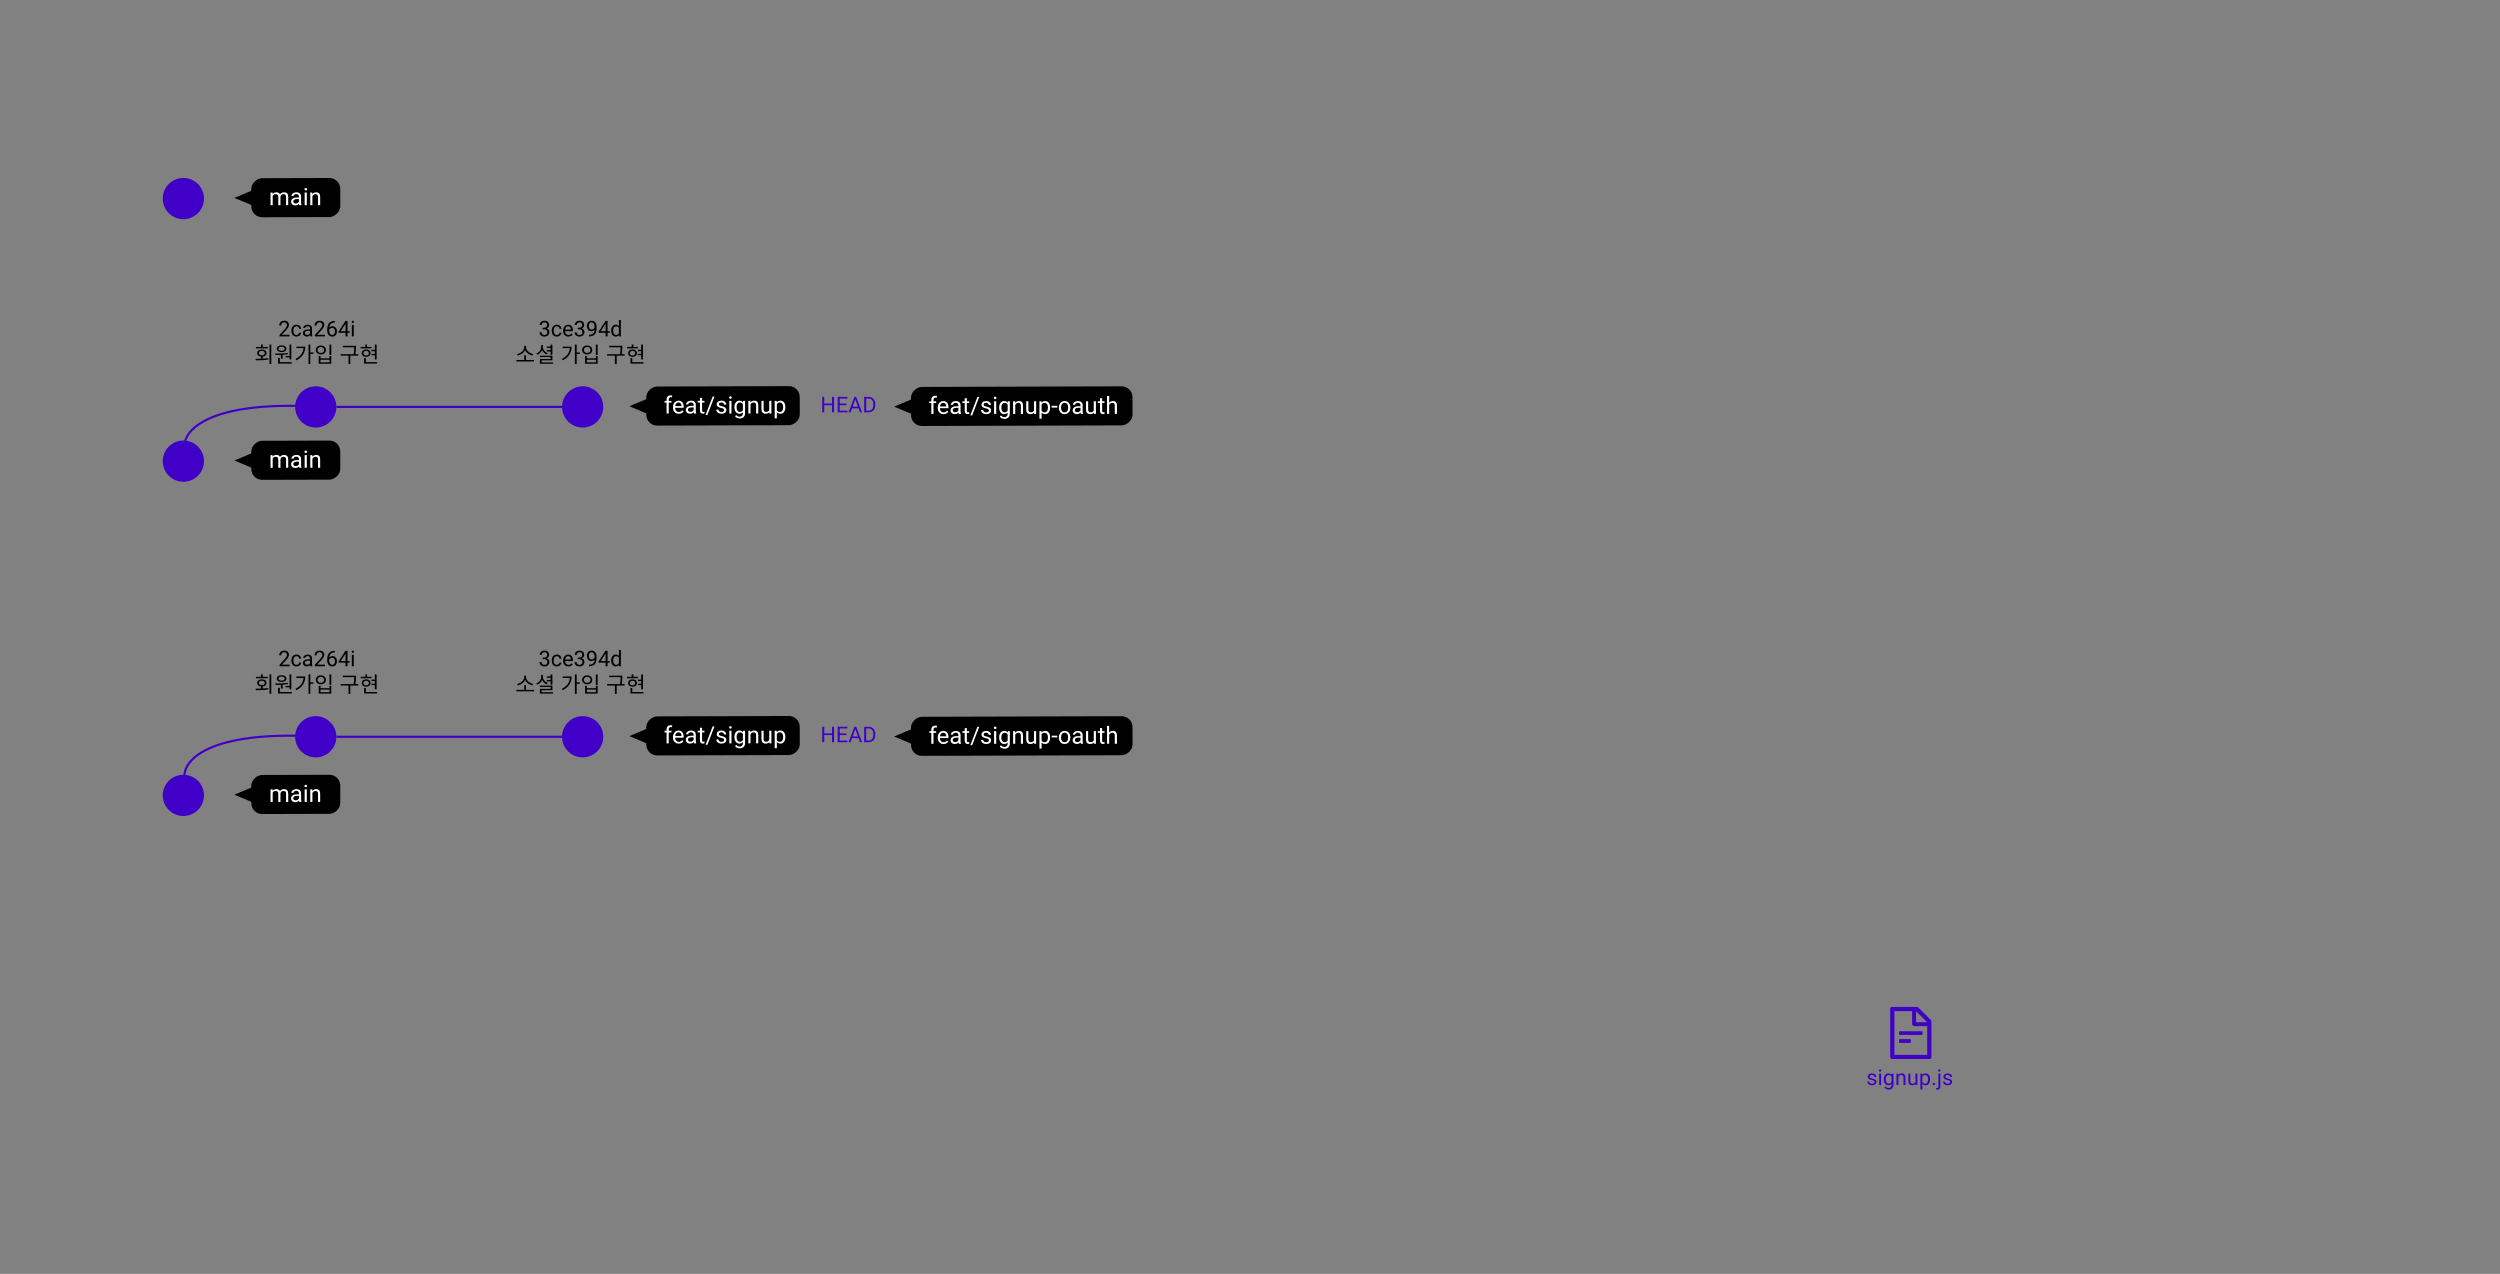<svg width="1152" height="587" viewBox="0 0 1152 587" fill="none" xmlns="http://www.w3.org/2000/svg">
<rect x="0" y="0" width="1152" height="587" fill="#808080" stroke="none"/>
<path d="M0 0H1152V587H0V0Z" fill="white" fill-opacity="0.01"/>
<path d="M384.34 342H383.397V338.714H379.813V342H378.876V334.891H379.813V337.947H383.397V334.891H384.34V342ZM390.023 338.714H386.942V341.233H390.521V342H386.005V334.891H390.473V335.662H386.942V337.947H390.023V338.714ZM395.614 340.145H392.636L391.967 342H391L393.715 334.891H394.535L397.255 342H396.293L395.614 340.145ZM392.919 339.373H395.336L394.125 336.048L392.919 339.373ZM398.212 342V334.891H400.219C400.837 334.891 401.384 335.027 401.859 335.301C402.335 335.574 402.701 335.963 402.958 336.468C403.218 336.972 403.35 337.552 403.354 338.206V338.66C403.354 339.331 403.223 339.918 402.963 340.423C402.706 340.927 402.336 341.315 401.854 341.585C401.376 341.855 400.818 341.993 400.18 342H398.212ZM399.149 335.662V341.233H400.136C400.858 341.233 401.42 341.009 401.82 340.56C402.224 340.11 402.426 339.471 402.426 338.641V338.226C402.426 337.418 402.235 336.792 401.854 336.346C401.477 335.896 400.94 335.669 400.243 335.662H399.149Z" fill="#4000C7"/>
<path d="M384.34 190H383.397V186.714H379.813V190H378.876V182.891H379.813V185.947H383.397V182.891H384.34V190ZM390.023 186.714H386.942V189.233H390.521V190H386.005V182.891H390.473V183.662H386.942V185.947H390.023V186.714ZM395.614 188.145H392.636L391.967 190H391L393.715 182.891H394.535L397.255 190H396.293L395.614 188.145ZM392.919 187.373H395.336L394.125 184.048L392.919 187.373ZM398.212 190V182.891H400.219C400.837 182.891 401.384 183.027 401.859 183.301C402.335 183.574 402.701 183.963 402.958 184.468C403.218 184.972 403.35 185.552 403.354 186.206V186.66C403.354 187.331 403.223 187.918 402.963 188.423C402.706 188.927 402.336 189.315 401.854 189.585C401.376 189.855 400.818 189.993 400.18 190H398.212ZM399.149 183.662V189.233H400.136C400.858 189.233 401.42 189.009 401.82 188.56C402.224 188.11 402.426 187.471 402.426 186.641V186.226C402.426 185.418 402.235 184.792 401.854 184.346C401.477 183.896 400.94 183.669 400.243 183.662H399.149Z" fill="#4000C7"/>
<path d="M85.186 359C83.565 352.553 91.852 338.272 137 339.029" stroke="#4000C7"/>
<path d="M85.186 207C83.565 200.553 91.852 186.272 137 187.029" stroke="#4000C7"/>
<rect x="115.824" y="100.124" width="18" height="41" rx="5" transform="rotate(-90.174 115.824 100.124)" fill="black"/>
<rect x="115.824" y="221.124" width="18" height="41" rx="5" transform="rotate(-90.174 115.824 221.124)" fill="black"/>
<rect x="297.824" y="348.124" width="18" height="70.728" rx="5" transform="rotate(-90.174 297.824 348.124)" fill="black"/>
<rect x="297.824" y="196.124" width="18" height="70.728" rx="5" transform="rotate(-90.174 297.824 196.124)" fill="black"/>
<rect x="419.824" y="348.31" width="18" height="102.065" rx="5" transform="rotate(-90.174 419.824 348.31)" fill="black"/>
<rect x="419.824" y="196.31" width="18" height="102.065" rx="5" transform="rotate(-90.174 419.824 196.31)" fill="black"/>
<path d="M108.001 91.193L116.251 87.73L116.25 94.659L108.001 91.193Z" fill="black"/>
<path d="M108.001 212.193L116.251 208.73L116.25 215.659L108.001 212.193Z" fill="black"/>
<path d="M108.001 366.193L116.251 362.73L116.25 369.659L108.001 366.193Z" fill="black"/>
<path d="M290.001 339.193L298.251 335.73L298.25 342.659L290.001 339.193Z" fill="black"/>
<path d="M290.001 187.193L298.251 183.73L298.25 190.659L290.001 187.193Z" fill="black"/>
<path d="M412.001 339.379L420.251 335.916L420.25 342.844L412.001 339.379Z" fill="black"/>
<path d="M412.001 187.379L420.251 183.916L420.25 190.844L412.001 187.379Z" fill="black"/>
<path d="M125.601 88.737L125.628 89.382C126.054 88.88 126.629 88.629 127.352 88.629C128.165 88.629 128.718 88.941 129.012 89.564C129.205 89.284 129.456 89.059 129.764 88.887C130.075 88.715 130.442 88.629 130.865 88.629C132.14 88.628 132.788 89.303 132.81 90.653L132.81 94.547L131.817 94.547L131.816 90.712C131.816 90.297 131.721 89.987 131.531 89.783C131.341 89.576 131.023 89.472 130.575 89.472C130.206 89.472 129.9 89.583 129.657 89.805C129.413 90.024 129.272 90.319 129.233 90.691L129.233 94.548L128.234 94.548L128.234 90.74C128.233 89.895 127.82 89.472 126.993 89.473C126.341 89.473 125.895 89.75 125.655 90.305L125.656 94.549L124.662 94.549L124.661 88.737L125.601 88.737ZM137.902 94.546C137.845 94.432 137.798 94.228 137.762 93.934C137.301 94.414 136.749 94.654 136.108 94.654C135.535 94.654 135.064 94.493 134.696 94.171C134.33 93.845 134.148 93.433 134.148 92.936C134.147 92.331 134.376 91.861 134.835 91.528C135.297 91.192 135.945 91.023 136.779 91.023L137.746 91.023L137.746 90.566C137.746 90.219 137.642 89.943 137.434 89.739C137.226 89.532 136.92 89.428 136.516 89.428C136.161 89.428 135.864 89.517 135.624 89.697C135.384 89.876 135.264 90.092 135.264 90.347L134.265 90.347C134.265 90.057 134.367 89.777 134.571 89.509C134.779 89.237 135.058 89.022 135.409 88.864C135.763 88.707 136.152 88.628 136.574 88.628C137.244 88.627 137.769 88.796 138.148 89.132C138.528 89.465 138.725 89.925 138.739 90.513L138.74 93.187C138.74 93.721 138.808 94.145 138.944 94.46L138.944 94.546L137.902 94.546ZM136.253 93.789C136.565 93.789 136.86 93.709 137.139 93.547C137.419 93.386 137.621 93.177 137.746 92.919L137.746 91.727L136.967 91.727C135.75 91.727 135.141 92.083 135.141 92.796C135.141 93.107 135.245 93.351 135.453 93.526C135.661 93.702 135.927 93.789 136.253 93.789ZM141.377 94.546L140.384 94.546L140.383 88.734L141.376 88.734L141.377 94.546ZM140.302 87.193C140.302 87.032 140.35 86.896 140.447 86.785C140.547 86.674 140.694 86.618 140.887 86.618C141.08 86.618 141.227 86.674 141.328 86.784C141.428 86.895 141.478 87.031 141.478 87.193C141.478 87.354 141.428 87.488 141.328 87.596C141.227 87.703 141.081 87.757 140.887 87.757C140.694 87.757 140.547 87.703 140.447 87.596C140.35 87.488 140.302 87.354 140.302 87.193ZM143.911 88.734L143.944 89.464C144.388 88.906 144.968 88.626 145.684 88.626C146.912 88.626 147.532 89.319 147.543 90.704L147.543 94.544L146.55 94.545L146.549 90.699C146.545 90.28 146.449 89.97 146.259 89.77C146.073 89.569 145.781 89.469 145.383 89.469C145.061 89.469 144.778 89.555 144.535 89.727C144.291 89.899 144.101 90.125 143.965 90.404L143.966 94.545L142.973 94.545L142.971 88.734L143.911 88.734Z" fill="white"/>
<path d="M125.601 209.737L125.628 210.382C126.054 209.88 126.629 209.629 127.352 209.629C128.165 209.629 128.718 209.941 129.012 210.564C129.205 210.284 129.456 210.059 129.764 209.887C130.075 209.715 130.442 209.629 130.865 209.629C132.14 209.628 132.788 210.303 132.81 211.653L132.81 215.547L131.817 215.547L131.816 211.712C131.816 211.297 131.721 210.987 131.531 210.783C131.341 210.576 131.023 210.472 130.575 210.472C130.206 210.472 129.9 210.583 129.657 210.805C129.413 211.024 129.272 211.319 129.233 211.691L129.233 215.548L128.234 215.548L128.234 211.74C128.233 210.895 127.82 210.472 126.993 210.473C126.341 210.473 125.895 210.75 125.655 211.305L125.656 215.549L124.662 215.549L124.661 209.737L125.601 209.737ZM137.902 215.546C137.845 215.432 137.798 215.228 137.762 214.934C137.301 215.414 136.749 215.654 136.108 215.654C135.535 215.654 135.064 215.493 134.696 215.171C134.33 214.845 134.148 214.433 134.148 213.936C134.147 213.331 134.376 212.861 134.835 212.528C135.297 212.192 135.945 212.023 136.779 212.023L137.746 212.023L137.746 211.566C137.746 211.219 137.642 210.943 137.434 210.739C137.226 210.532 136.92 210.428 136.516 210.428C136.161 210.428 135.864 210.518 135.624 210.697C135.384 210.876 135.264 211.092 135.264 211.347L134.265 211.347C134.265 211.057 134.367 210.777 134.571 210.509C134.779 210.237 135.058 210.022 135.409 209.864C135.763 209.707 136.152 209.628 136.574 209.628C137.244 209.627 137.769 209.796 138.148 210.132C138.528 210.465 138.725 210.925 138.739 211.512L138.74 214.187C138.74 214.721 138.808 215.145 138.944 215.46L138.944 215.546L137.902 215.546ZM136.253 214.789C136.565 214.789 136.86 214.709 137.139 214.547C137.419 214.386 137.621 214.177 137.746 213.919L137.746 212.726L136.967 212.727C135.75 212.727 135.141 213.083 135.141 213.796C135.141 214.107 135.245 214.351 135.453 214.526C135.661 214.702 135.927 214.789 136.253 214.789ZM141.377 215.546L140.384 215.546L140.383 209.734L141.376 209.734L141.377 215.546ZM140.302 208.193C140.302 208.032 140.35 207.896 140.447 207.785C140.547 207.674 140.694 207.618 140.887 207.618C141.08 207.618 141.227 207.673 141.328 207.784C141.428 207.895 141.478 208.031 141.478 208.193C141.478 208.354 141.428 208.488 141.328 208.595C141.227 208.703 141.081 208.757 140.887 208.757C140.694 208.757 140.547 208.703 140.447 208.596C140.35 208.488 140.302 208.354 140.302 208.193ZM143.911 209.734L143.944 210.464C144.388 209.905 144.968 209.626 145.684 209.626C146.912 209.626 147.532 210.318 147.543 211.704L147.543 215.545L146.55 215.545L146.549 211.699C146.545 211.28 146.449 210.97 146.259 210.77C146.073 210.569 145.781 210.469 145.383 210.469C145.061 210.469 144.778 210.555 144.535 210.727C144.291 210.899 144.101 211.125 143.965 211.404L143.966 215.545L142.973 215.545L142.971 209.734L143.911 209.734Z" fill="white"/>
<path d="M307.157 342.549L307.156 337.505L306.237 337.505L306.237 336.737L307.156 336.737L307.155 336.141C307.155 335.518 307.322 335.036 307.655 334.696C307.988 334.356 308.458 334.186 309.067 334.185C309.296 334.185 309.524 334.216 309.749 334.277L309.696 335.082C309.527 335.05 309.348 335.034 309.159 335.034C308.836 335.034 308.588 335.129 308.412 335.319C308.237 335.505 308.149 335.774 308.149 336.125L308.149 336.737L309.39 336.737L309.39 337.505L308.149 337.505L308.15 342.548L307.157 342.549ZM312.775 342.655C311.987 342.655 311.346 342.397 310.852 341.882C310.358 341.363 310.11 340.67 310.11 339.803L310.11 339.621C310.11 339.044 310.219 338.53 310.438 338.079C310.659 337.624 310.967 337.27 311.361 337.016C311.759 336.758 312.188 336.629 312.65 336.629C313.406 336.629 313.993 336.877 314.412 337.375C314.831 337.873 315.041 338.585 315.041 339.513L315.041 339.926L311.104 339.927C311.118 340.5 311.285 340.963 311.604 341.318C311.926 341.669 312.334 341.844 312.828 341.844C313.179 341.844 313.476 341.772 313.72 341.629C313.963 341.486 314.176 341.296 314.359 341.06L314.966 341.532C314.479 342.281 313.749 342.655 312.775 342.655ZM312.65 337.445C312.249 337.445 311.913 337.592 311.641 337.886C311.369 338.176 311.2 338.584 311.136 339.11L314.047 339.11L314.047 339.035C314.018 338.53 313.882 338.14 313.639 337.864C313.395 337.585 313.066 337.445 312.65 337.445ZM319.784 342.546C319.727 342.432 319.68 342.228 319.644 341.934C319.182 342.414 318.631 342.654 317.99 342.654C317.417 342.654 316.946 342.493 316.577 342.171C316.212 341.845 316.029 341.433 316.029 340.936C316.029 340.331 316.258 339.861 316.717 339.528C317.178 339.192 317.827 339.023 318.661 339.023L319.628 339.023L319.628 338.566C319.627 338.219 319.524 337.943 319.316 337.739C319.108 337.532 318.802 337.428 318.397 337.428C318.043 337.428 317.746 337.518 317.506 337.697C317.266 337.876 317.146 338.092 317.146 338.347L316.147 338.347C316.147 338.057 316.249 337.777 316.453 337.509C316.661 337.237 316.94 337.022 317.291 336.864C317.645 336.707 318.034 336.628 318.456 336.628C319.126 336.627 319.651 336.796 320.03 337.132C320.41 337.465 320.607 337.925 320.621 338.512L320.622 341.187C320.622 341.721 320.69 342.145 320.826 342.46L320.826 342.546L319.784 342.546ZM318.135 341.789C318.446 341.789 318.742 341.709 319.021 341.547C319.3 341.386 319.503 341.177 319.628 340.919L319.628 339.727L318.849 339.727C317.632 339.727 317.023 340.083 317.023 340.796C317.023 341.107 317.127 341.351 317.335 341.526C317.542 341.702 317.809 341.789 318.135 341.789ZM323.526 335.327L323.527 336.734L324.612 336.734L324.612 337.502L323.527 337.502L323.527 341.106C323.527 341.339 323.576 341.514 323.673 341.633C323.769 341.747 323.934 341.804 324.167 341.804C324.281 341.804 324.439 341.783 324.639 341.74L324.64 342.545C324.378 342.617 324.124 342.653 323.877 342.653C323.433 342.653 323.098 342.519 322.872 342.25C322.647 341.982 322.534 341.601 322.534 341.106L322.533 337.502L321.475 337.503L321.475 336.734L322.533 336.734L322.533 335.327L323.526 335.327ZM325.977 343.217L325.123 343.217L328.387 334.724L329.236 334.724L325.977 343.217ZM333.695 341.002C333.695 340.734 333.593 340.526 333.389 340.379C333.188 340.229 332.835 340.1 332.33 339.993C331.829 339.885 331.43 339.757 331.133 339.606C330.839 339.456 330.621 339.277 330.477 339.069C330.338 338.862 330.268 338.615 330.268 338.328C330.268 337.852 330.468 337.449 330.869 337.12C331.274 336.79 331.789 336.625 332.416 336.625C333.075 336.625 333.608 336.795 334.016 337.135C334.428 337.475 334.634 337.91 334.634 338.44L333.635 338.44C333.635 338.168 333.519 337.934 333.286 337.737C333.057 337.54 332.767 337.441 332.416 337.441C332.054 337.442 331.771 337.52 331.567 337.678C331.363 337.836 331.261 338.041 331.261 338.296C331.261 338.536 331.356 338.716 331.546 338.838C331.736 338.96 332.078 339.076 332.572 339.187C333.07 339.298 333.473 339.43 333.781 339.584C334.089 339.738 334.316 339.924 334.463 340.143C334.613 340.358 334.688 340.621 334.689 340.932C334.689 341.451 334.481 341.869 334.066 342.184C333.65 342.495 333.112 342.651 332.449 342.651C331.984 342.652 331.572 342.569 331.214 342.405C330.856 342.24 330.574 342.011 330.37 341.717C330.17 341.42 330.069 341.1 330.069 340.756L331.063 340.756C331.081 341.089 331.214 341.354 331.461 341.551C331.711 341.744 332.041 341.84 332.449 341.84C332.825 341.84 333.126 341.765 333.351 341.615C333.58 341.461 333.695 341.257 333.695 341.002ZM337.063 342.543L336.069 342.543L336.068 336.732L337.062 336.732L337.063 342.543ZM335.987 335.19C335.987 335.029 336.036 334.893 336.132 334.782C336.232 334.671 336.379 334.616 336.573 334.616C336.766 334.616 336.913 334.671 337.013 334.782C337.113 334.893 337.164 335.029 337.164 335.19C337.164 335.351 337.113 335.486 337.013 335.593C336.913 335.7 336.766 335.754 336.573 335.754C336.379 335.754 336.233 335.701 336.132 335.593C336.036 335.486 335.987 335.351 335.987 335.19ZM338.421 339.589C338.421 338.683 338.63 337.963 339.049 337.43C339.468 336.892 340.023 336.624 340.714 336.624C341.423 336.623 341.976 336.874 342.374 337.375L342.422 336.731L343.33 336.731L343.331 342.402C343.331 343.154 343.107 343.747 342.66 344.18C342.216 344.614 341.618 344.83 340.866 344.831C340.447 344.831 340.037 344.741 339.636 344.562C339.235 344.383 338.929 344.138 338.717 343.827L339.233 343.23C339.659 343.757 340.18 344.02 340.796 344.02C341.279 344.019 341.655 343.883 341.924 343.611C342.196 343.339 342.332 342.956 342.332 342.462L342.332 341.962C341.934 342.421 341.392 342.65 340.704 342.65C340.024 342.65 339.473 342.376 339.05 341.828C338.631 341.281 338.421 340.534 338.421 339.589ZM339.42 339.701C339.42 340.357 339.555 340.872 339.823 341.248C340.092 341.621 340.468 341.807 340.951 341.807C341.578 341.807 342.038 341.522 342.332 340.952L342.331 338.299C342.027 337.744 341.57 337.467 340.961 337.467C340.478 337.467 340.1 337.655 339.828 338.031C339.556 338.407 339.42 338.964 339.42 339.701ZM345.774 336.73L345.806 337.461C346.25 336.902 346.83 336.622 347.546 336.622C348.774 336.622 349.394 337.315 349.405 338.701L349.406 342.541L348.412 342.541L348.411 338.695C348.408 338.276 348.311 337.967 348.121 337.766C347.935 337.566 347.643 337.466 347.246 337.466C346.923 337.466 346.64 337.552 346.397 337.724C346.153 337.896 345.964 338.121 345.828 338.4L345.828 342.542L344.835 342.542L344.834 336.73L345.774 336.73ZM354.492 341.965C354.105 342.42 353.538 342.648 352.789 342.648C352.17 342.648 351.697 342.469 351.371 342.111C351.049 341.749 350.886 341.216 350.882 340.51L350.882 336.729L351.875 336.729L351.876 340.483C351.876 341.364 352.234 341.805 352.95 341.804C353.71 341.804 354.214 341.521 354.465 340.956L354.464 336.729L355.458 336.728L355.459 342.54L354.514 342.54L354.492 341.965ZM361.882 339.697C361.882 340.582 361.68 341.294 361.276 341.835C360.871 342.376 360.323 342.646 359.632 342.647C358.927 342.647 358.372 342.423 357.967 341.975L357.968 344.774L356.974 344.774L356.972 336.728L357.88 336.728L357.929 337.372C358.333 336.871 358.895 336.62 359.615 336.62C360.313 336.62 360.865 336.883 361.269 337.409C361.678 337.936 361.882 338.668 361.882 339.606L361.882 339.697ZM360.888 339.585C360.888 338.93 360.749 338.412 360.469 338.033C360.19 337.653 359.807 337.463 359.32 337.463C358.718 337.464 358.267 337.73 357.966 338.264L357.967 341.041C358.264 341.571 358.719 341.836 359.331 341.836C359.808 341.835 360.185 341.647 360.464 341.271C360.747 340.892 360.889 340.33 360.888 339.585Z" fill="white"/>
<path d="M307.157 190.549L307.156 185.505L306.237 185.505L306.237 184.737L307.156 184.737L307.155 184.141C307.155 183.518 307.322 183.036 307.655 182.696C307.988 182.356 308.458 182.186 309.067 182.185C309.296 182.185 309.524 182.216 309.749 182.277L309.696 183.082C309.527 183.05 309.348 183.034 309.159 183.034C308.836 183.034 308.588 183.129 308.412 183.319C308.237 183.505 308.149 183.774 308.149 184.125L308.149 184.737L309.39 184.737L309.39 185.505L308.149 185.505L308.15 190.548L307.157 190.549ZM312.775 190.655C311.987 190.655 311.346 190.397 310.852 189.882C310.358 189.363 310.11 188.67 310.11 187.803L310.11 187.621C310.11 187.044 310.219 186.53 310.438 186.079C310.659 185.624 310.967 185.27 311.361 185.016C311.759 184.758 312.188 184.629 312.65 184.629C313.406 184.629 313.993 184.877 314.412 185.375C314.831 185.873 315.041 186.585 315.041 187.513L315.041 187.926L311.104 187.927C311.118 188.5 311.285 188.963 311.604 189.318C311.926 189.669 312.334 189.844 312.828 189.844C313.179 189.844 313.476 189.772 313.72 189.629C313.963 189.486 314.176 189.296 314.359 189.06L314.966 189.532C314.479 190.281 313.749 190.655 312.775 190.655ZM312.65 185.445C312.249 185.445 311.913 185.592 311.641 185.886C311.369 186.176 311.2 186.584 311.136 187.11L314.047 187.11L314.047 187.035C314.018 186.53 313.882 186.14 313.639 185.864C313.395 185.585 313.066 185.445 312.65 185.445ZM319.784 190.546C319.727 190.432 319.68 190.228 319.644 189.934C319.182 190.414 318.631 190.654 317.99 190.654C317.417 190.654 316.946 190.493 316.577 190.171C316.212 189.845 316.029 189.433 316.029 188.936C316.029 188.331 316.258 187.861 316.717 187.528C317.178 187.192 317.827 187.023 318.661 187.023L319.628 187.023L319.628 186.566C319.627 186.219 319.524 185.943 319.316 185.739C319.108 185.532 318.802 185.428 318.397 185.428C318.043 185.428 317.746 185.518 317.506 185.697C317.266 185.876 317.146 186.092 317.146 186.347L316.147 186.347C316.147 186.057 316.249 185.777 316.453 185.509C316.661 185.237 316.94 185.022 317.291 184.864C317.645 184.707 318.034 184.628 318.456 184.628C319.126 184.627 319.651 184.796 320.03 185.132C320.41 185.465 320.607 185.925 320.621 186.512L320.622 189.187C320.622 189.721 320.69 190.145 320.826 190.46L320.826 190.546L319.784 190.546ZM318.135 189.789C318.446 189.789 318.742 189.709 319.021 189.547C319.3 189.386 319.503 189.177 319.628 188.919L319.628 187.727L318.849 187.727C317.632 187.727 317.023 188.083 317.023 188.796C317.023 189.107 317.127 189.351 317.335 189.526C317.542 189.702 317.809 189.789 318.135 189.789ZM323.526 183.327L323.527 184.734L324.612 184.734L324.612 185.502L323.527 185.502L323.527 189.106C323.527 189.339 323.576 189.514 323.673 189.633C323.769 189.747 323.934 189.804 324.167 189.804C324.281 189.804 324.439 189.783 324.639 189.74L324.64 190.545C324.378 190.617 324.124 190.653 323.877 190.653C323.433 190.653 323.098 190.519 322.872 190.25C322.647 189.982 322.534 189.601 322.534 189.106L322.533 185.502L321.475 185.503L321.475 184.734L322.533 184.734L322.533 183.327L323.526 183.327ZM325.977 191.217L325.123 191.217L328.387 182.724L329.236 182.724L325.977 191.217ZM333.695 189.002C333.695 188.734 333.593 188.526 333.389 188.379C333.188 188.229 332.835 188.1 332.33 187.993C331.829 187.885 331.43 187.757 331.133 187.606C330.839 187.456 330.621 187.277 330.477 187.069C330.338 186.862 330.268 186.615 330.268 186.328C330.268 185.852 330.468 185.449 330.869 185.12C331.274 184.79 331.789 184.625 332.416 184.625C333.075 184.625 333.608 184.795 334.016 185.135C334.428 185.475 334.634 185.91 334.634 186.44L333.635 186.44C333.635 186.168 333.519 185.934 333.286 185.737C333.057 185.54 332.767 185.441 332.416 185.441C332.054 185.442 331.771 185.52 331.567 185.678C331.363 185.836 331.261 186.041 331.261 186.296C331.261 186.536 331.356 186.716 331.546 186.838C331.736 186.96 332.078 187.076 332.572 187.187C333.07 187.298 333.473 187.43 333.781 187.584C334.089 187.738 334.316 187.924 334.463 188.143C334.613 188.358 334.688 188.621 334.689 188.932C334.689 189.451 334.481 189.869 334.066 190.184C333.65 190.495 333.112 190.651 332.449 190.651C331.984 190.652 331.572 190.569 331.214 190.405C330.856 190.24 330.574 190.011 330.37 189.717C330.17 189.42 330.069 189.1 330.069 188.756L331.063 188.756C331.081 189.089 331.214 189.354 331.461 189.551C331.711 189.744 332.041 189.84 332.449 189.84C332.825 189.84 333.126 189.765 333.351 189.615C333.58 189.461 333.695 189.257 333.695 189.002ZM337.063 190.543L336.069 190.543L336.068 184.732L337.062 184.732L337.063 190.543ZM335.987 183.19C335.987 183.029 336.036 182.893 336.132 182.782C336.232 182.671 336.379 182.616 336.573 182.616C336.766 182.616 336.913 182.671 337.013 182.782C337.113 182.893 337.164 183.029 337.164 183.19C337.164 183.351 337.113 183.486 337.013 183.593C336.913 183.7 336.766 183.754 336.573 183.754C336.379 183.754 336.233 183.701 336.132 183.593C336.036 183.486 335.987 183.351 335.987 183.19ZM338.421 187.589C338.421 186.683 338.63 185.963 339.049 185.43C339.468 184.892 340.023 184.624 340.714 184.624C341.423 184.623 341.976 184.874 342.374 185.375L342.422 184.731L343.33 184.731L343.331 190.402C343.331 191.154 343.107 191.747 342.66 192.18C342.216 192.614 341.618 192.83 340.866 192.831C340.447 192.831 340.037 192.741 339.636 192.562C339.235 192.383 338.929 192.138 338.717 191.827L339.233 191.23C339.659 191.757 340.18 192.02 340.796 192.02C341.279 192.019 341.655 191.883 341.924 191.611C342.196 191.339 342.332 190.956 342.332 190.462L342.332 189.962C341.934 190.421 341.392 190.65 340.704 190.65C340.024 190.65 339.473 190.376 339.05 189.828C338.631 189.281 338.421 188.534 338.421 187.589ZM339.42 187.701C339.42 188.357 339.555 188.872 339.823 189.248C340.092 189.621 340.468 189.807 340.951 189.807C341.578 189.807 342.038 189.522 342.332 188.952L342.331 186.299C342.027 185.744 341.57 185.467 340.961 185.467C340.478 185.467 340.1 185.655 339.828 186.031C339.556 186.407 339.42 186.964 339.42 187.701ZM345.774 184.73L345.806 185.461C346.25 184.902 346.83 184.622 347.546 184.622C348.774 184.622 349.394 185.315 349.405 186.701L349.406 190.541L348.412 190.541L348.411 186.695C348.408 186.276 348.311 185.967 348.121 185.766C347.935 185.566 347.643 185.466 347.246 185.466C346.923 185.466 346.64 185.552 346.397 185.724C346.153 185.896 345.964 186.121 345.828 186.4L345.828 190.542L344.835 190.542L344.834 184.73L345.774 184.73ZM354.492 189.965C354.105 190.42 353.538 190.648 352.789 190.648C352.17 190.648 351.697 190.469 351.371 190.111C351.049 189.749 350.886 189.216 350.882 188.51L350.882 184.729L351.875 184.729L351.876 188.483C351.876 189.364 352.234 189.805 352.95 189.804C353.71 189.804 354.214 189.521 354.465 188.956L354.464 184.729L355.458 184.728L355.459 190.54L354.514 190.54L354.492 189.965ZM361.882 187.697C361.882 188.582 361.68 189.294 361.276 189.835C360.871 190.376 360.323 190.646 359.632 190.647C358.927 190.647 358.372 190.423 357.967 189.975L357.968 192.774L356.974 192.774L356.972 184.728L357.88 184.728L357.929 185.372C358.333 184.871 358.895 184.62 359.615 184.62C360.313 184.62 360.865 184.883 361.269 185.409C361.678 185.936 361.882 186.668 361.882 187.606L361.882 187.697ZM360.888 187.585C360.888 186.93 360.749 186.412 360.469 186.033C360.19 185.653 359.807 185.463 359.32 185.463C358.718 185.464 358.267 185.73 357.966 186.264L357.967 189.041C358.264 189.571 358.719 189.836 359.331 189.836C359.808 189.835 360.185 189.647 360.464 189.271C360.747 188.892 360.889 188.33 360.888 187.585Z" fill="white"/>
<path d="M429.157 342.734L429.156 337.691L428.237 337.691L428.237 336.923L429.156 336.923L429.155 336.326C429.155 335.703 429.322 335.222 429.655 334.882C429.988 334.541 430.458 334.371 431.067 334.371C431.296 334.371 431.524 334.401 431.749 334.462L431.696 335.268C431.527 335.236 431.348 335.22 431.159 335.22C430.836 335.22 430.588 335.315 430.412 335.504C430.237 335.691 430.149 335.959 430.149 336.31L430.149 336.922L431.39 336.922L431.39 337.69L430.149 337.691L430.15 342.734L429.157 342.734ZM434.775 342.841C433.987 342.841 433.346 342.583 432.852 342.067C432.358 341.548 432.11 340.856 432.11 339.989L432.11 339.806C432.11 339.23 432.219 338.716 432.438 338.265C432.659 337.81 432.967 337.455 433.361 337.201C433.759 336.943 434.188 336.814 434.65 336.814C435.406 336.814 435.993 337.063 436.412 337.56C436.831 338.058 437.041 338.771 437.041 339.698L437.041 340.112L433.104 340.112C433.118 340.685 433.285 341.149 433.604 341.503C433.926 341.854 434.334 342.03 434.828 342.03C435.179 342.029 435.476 341.958 435.72 341.815C435.963 341.671 436.176 341.481 436.359 341.245L436.966 341.718C436.479 342.466 435.749 342.84 434.775 342.841ZM434.65 337.631C434.249 337.631 433.913 337.778 433.641 338.071C433.369 338.361 433.2 338.77 433.136 339.296L436.047 339.295L436.047 339.22C436.018 338.715 435.882 338.325 435.639 338.049C435.395 337.77 435.066 337.631 434.65 337.631ZM441.784 342.732C441.727 342.617 441.68 342.413 441.644 342.12C441.182 342.599 440.631 342.839 439.99 342.84C439.417 342.84 438.946 342.679 438.577 342.356C438.212 342.031 438.029 341.619 438.029 341.121C438.029 340.516 438.258 340.047 438.717 339.714C439.178 339.377 439.827 339.209 440.661 339.209L441.628 339.208L441.628 338.752C441.627 338.405 441.524 338.129 441.316 337.925C441.108 337.717 440.802 337.613 440.397 337.613C440.043 337.614 439.746 337.703 439.506 337.882C439.266 338.061 439.146 338.278 439.146 338.532L438.147 338.532C438.147 338.242 438.249 337.963 438.453 337.694C438.661 337.422 438.94 337.207 439.291 337.05C439.645 336.892 440.034 336.813 440.456 336.813C441.126 336.813 441.651 336.981 442.03 337.318C442.41 337.651 442.607 338.111 442.621 338.698L442.622 341.373C442.622 341.906 442.69 342.331 442.826 342.646L442.826 342.732L441.784 342.732ZM440.135 341.975C440.446 341.975 440.742 341.894 441.021 341.733C441.3 341.572 441.503 341.362 441.628 341.104L441.628 339.912L440.849 339.912C439.632 339.912 439.023 340.269 439.023 340.981C439.023 341.293 439.127 341.536 439.335 341.712C439.542 341.887 439.809 341.975 440.135 341.975ZM445.526 335.512L445.527 336.92L446.612 336.919L446.612 337.688L445.527 337.688L445.527 341.292C445.527 341.524 445.576 341.7 445.673 341.818C445.769 341.933 445.934 341.99 446.167 341.99C446.281 341.99 446.439 341.968 446.639 341.925L446.64 342.731C446.378 342.803 446.124 342.838 445.877 342.839C445.433 342.839 445.098 342.704 444.872 342.436C444.647 342.167 444.534 341.786 444.534 341.292L444.533 337.688L443.475 337.688L443.475 336.92L444.533 336.92L444.533 335.513L445.526 335.512ZM447.977 343.402L447.123 343.402L450.387 334.91L451.236 334.91L447.977 343.402ZM455.695 341.188C455.695 340.919 455.593 340.712 455.389 340.565C455.188 340.414 454.835 340.286 454.33 340.178C453.829 340.071 453.43 339.942 453.133 339.792C452.839 339.641 452.621 339.462 452.477 339.255C452.338 339.047 452.268 338.8 452.268 338.514C452.268 338.037 452.468 337.635 452.869 337.305C453.274 336.976 453.789 336.811 454.416 336.811C455.075 336.811 455.608 336.981 456.016 337.321C456.428 337.661 456.634 338.096 456.634 338.626L455.635 338.626C455.635 338.354 455.519 338.119 455.286 337.922C455.057 337.725 454.767 337.627 454.416 337.627C454.054 337.627 453.771 337.706 453.567 337.864C453.363 338.021 453.261 338.227 453.261 338.481C453.261 338.721 453.356 338.902 453.546 339.024C453.736 339.145 454.078 339.262 454.572 339.373C455.07 339.484 455.473 339.616 455.781 339.77C456.089 339.924 456.316 340.11 456.463 340.328C456.613 340.543 456.688 340.806 456.689 341.118C456.689 341.637 456.481 342.054 456.066 342.369C455.65 342.681 455.112 342.837 454.449 342.837C453.984 342.837 453.572 342.755 453.214 342.59C452.856 342.425 452.574 342.196 452.37 341.903C452.17 341.606 452.069 341.285 452.069 340.941L453.063 340.941C453.081 341.274 453.214 341.539 453.461 341.736C453.711 341.929 454.041 342.026 454.449 342.026C454.825 342.026 455.126 341.951 455.351 341.8C455.58 341.646 455.695 341.442 455.695 341.188ZM459.063 342.729L458.069 342.729L458.068 336.917L459.062 336.917L459.063 342.729ZM457.987 335.376C457.987 335.215 458.036 335.079 458.132 334.968C458.232 334.857 458.379 334.801 458.573 334.801C458.766 334.801 458.913 334.857 459.013 334.968C459.113 335.078 459.164 335.215 459.164 335.376C459.164 335.537 459.113 335.671 459.013 335.779C458.913 335.886 458.766 335.94 458.573 335.94C458.379 335.94 458.233 335.886 458.132 335.779C458.036 335.671 457.987 335.537 457.987 335.376ZM460.421 339.774C460.421 338.868 460.63 338.149 461.049 337.615C461.468 337.078 462.023 336.809 462.714 336.809C463.423 336.809 463.976 337.06 464.374 337.561L464.422 336.916L465.33 336.916L465.331 342.588C465.331 343.34 465.107 343.933 464.66 344.366C464.216 344.799 463.618 345.016 462.866 345.016C462.447 345.016 462.037 344.927 461.636 344.748C461.235 344.569 460.929 344.324 460.717 344.012L461.233 343.416C461.659 343.942 462.18 344.205 462.796 344.205C463.279 344.205 463.655 344.069 463.924 343.797C464.196 343.525 464.332 343.141 464.332 342.647L464.332 342.148C463.934 342.606 463.392 342.835 462.704 342.835C462.024 342.836 461.473 342.562 461.05 342.014C460.631 341.466 460.421 340.72 460.421 339.774ZM461.42 339.887C461.42 340.542 461.555 341.058 461.823 341.434C462.092 341.806 462.468 341.992 462.951 341.992C463.578 341.992 464.038 341.707 464.332 341.138L464.331 338.485C464.027 337.93 463.57 337.652 462.961 337.652C462.478 337.652 462.1 337.84 461.828 338.217C461.556 338.593 461.42 339.149 461.42 339.887ZM467.774 336.916L467.806 337.646C468.25 337.087 468.83 336.808 469.546 336.808C470.774 336.808 471.394 337.5 471.405 338.886L471.406 342.727L470.412 342.727L470.411 338.881C470.408 338.462 470.311 338.152 470.121 337.952C469.935 337.751 469.643 337.651 469.246 337.651C468.923 337.651 468.64 337.737 468.397 337.909C468.153 338.081 467.964 338.307 467.828 338.586L467.828 342.727L466.835 342.727L466.834 336.916L467.774 336.916ZM476.492 342.151C476.105 342.606 475.538 342.833 474.789 342.833C474.17 342.833 473.697 342.654 473.371 342.296C473.049 341.935 472.886 341.401 472.882 340.696L472.882 336.915L473.875 336.915L473.876 340.669C473.876 341.55 474.234 341.99 474.95 341.99C475.71 341.99 476.214 341.707 476.465 341.141L476.464 336.914L477.458 336.914L477.459 342.725L476.514 342.726L476.492 342.151ZM483.882 339.883C483.882 340.767 483.68 341.48 483.276 342.021C482.871 342.562 482.323 342.832 481.632 342.832C480.927 342.832 480.372 342.609 479.967 342.161L479.968 344.959L478.974 344.96L478.972 336.914L479.88 336.913L479.929 337.558C480.333 337.057 480.895 336.806 481.615 336.806C482.313 336.806 482.865 337.069 483.269 337.595C483.678 338.121 483.882 338.853 483.882 339.792L483.882 339.883ZM482.888 339.77C482.888 339.115 482.749 338.598 482.469 338.218C482.19 337.839 481.807 337.649 481.32 337.649C480.718 337.649 480.267 337.916 479.966 338.45L479.967 341.226C480.264 341.756 480.719 342.021 481.331 342.021C481.808 342.021 482.185 341.833 482.464 341.457C482.747 341.077 482.889 340.515 482.888 339.77ZM487.218 339.807L484.596 339.808L484.596 338.997L487.217 338.996L487.218 339.807ZM487.927 339.764C487.926 339.195 488.037 338.683 488.259 338.228C488.485 337.773 488.796 337.422 489.194 337.175C489.595 336.928 490.051 336.804 490.563 336.804C491.355 336.804 491.994 337.078 492.481 337.626C492.972 338.173 493.217 338.902 493.217 339.811L493.217 339.881C493.217 340.447 493.108 340.955 492.89 341.407C492.675 341.854 492.365 342.204 491.961 342.454C491.56 342.705 491.098 342.83 490.575 342.83C489.787 342.831 489.148 342.557 488.657 342.009C488.17 341.461 487.927 340.736 487.927 339.834L487.927 339.764ZM488.926 339.882C488.926 340.527 489.074 341.044 489.372 341.434C489.673 341.824 490.074 342.02 490.575 342.019C491.08 342.019 491.481 341.822 491.778 341.428C492.075 341.031 492.224 340.476 492.223 339.763C492.223 339.126 492.071 338.61 491.767 338.216C491.466 337.819 491.065 337.62 490.563 337.62C490.073 337.621 489.677 337.816 489.376 338.206C489.076 338.597 488.925 339.155 488.926 339.882ZM498.052 342.722C497.994 342.607 497.948 342.403 497.912 342.109C497.45 342.589 496.899 342.829 496.258 342.829C495.685 342.83 495.214 342.668 494.845 342.346C494.48 342.021 494.297 341.609 494.297 341.111C494.297 340.506 494.526 340.037 494.984 339.704C495.446 339.367 496.094 339.199 496.928 339.198L497.895 339.198L497.895 338.742C497.895 338.394 497.791 338.119 497.583 337.915C497.376 337.707 497.07 337.603 496.665 337.603C496.31 337.603 496.013 337.693 495.773 337.872C495.534 338.051 495.414 338.268 495.414 338.522L494.415 338.522C494.415 338.232 494.517 337.953 494.721 337.684C494.928 337.412 495.208 337.197 495.558 337.04C495.913 336.882 496.301 336.803 496.724 336.803C497.393 336.803 497.918 336.971 498.298 337.308C498.677 337.641 498.874 338.101 498.889 338.688L498.889 341.363C498.889 341.896 498.957 342.32 499.094 342.636L499.094 342.721L498.052 342.722ZM496.403 341.965C496.714 341.965 497.009 341.884 497.289 341.723C497.568 341.562 497.77 341.352 497.896 341.094L497.895 339.902L497.117 339.902C495.899 339.902 495.29 340.259 495.291 340.971C495.291 341.283 495.394 341.526 495.602 341.702C495.81 341.877 496.077 341.965 496.403 341.965ZM504.035 342.146C503.648 342.601 503.081 342.828 502.332 342.828C501.713 342.828 501.24 342.649 500.914 342.291C500.592 341.93 500.429 341.396 500.425 340.691L500.425 336.91L501.418 336.91L501.419 340.664C501.419 341.545 501.777 341.985 502.493 341.985C503.252 341.985 503.757 341.702 504.008 341.136L504.007 336.909L505.001 336.909L505.002 342.72L504.056 342.721L504.035 342.146ZM507.863 335.501L507.864 336.908L508.949 336.908L508.949 337.676L507.864 337.676L507.864 341.28C507.864 341.513 507.913 341.689 508.009 341.807C508.106 341.921 508.271 341.979 508.504 341.979C508.618 341.979 508.776 341.957 508.976 341.914L508.976 342.72C508.715 342.791 508.461 342.827 508.214 342.827C507.77 342.827 507.435 342.693 507.209 342.425C506.984 342.156 506.871 341.775 506.871 341.281L506.87 337.677L505.812 337.677L505.812 336.909L506.87 336.909L506.87 335.501L507.863 335.501ZM511.108 337.611C511.548 337.071 512.121 336.8 512.826 336.8C514.055 336.8 514.674 337.493 514.685 338.878L514.686 342.719L513.692 342.719L513.692 338.873C513.688 338.454 513.591 338.144 513.401 337.944C513.215 337.744 512.923 337.643 512.526 337.643C512.204 337.643 511.921 337.729 511.677 337.901C511.434 338.073 511.244 338.299 511.108 338.578L511.109 342.719L510.115 342.719L510.114 334.469L511.107 334.469L511.108 337.611Z" fill="white"/>
<path d="M429.157 190.734L429.156 185.691L428.237 185.691L428.237 184.923L429.156 184.923L429.155 184.326C429.155 183.703 429.322 183.222 429.655 182.882C429.988 182.541 430.458 182.371 431.067 182.371C431.296 182.371 431.524 182.401 431.749 182.462L431.696 183.268C431.527 183.236 431.348 183.22 431.159 183.22C430.836 183.22 430.588 183.315 430.412 183.504C430.237 183.691 430.149 183.959 430.149 184.31L430.149 184.922L431.39 184.922L431.39 185.69L430.149 185.691L430.15 190.734L429.157 190.734ZM434.775 190.841C433.987 190.841 433.346 190.583 432.852 190.067C432.358 189.548 432.11 188.856 432.11 187.989L432.11 187.806C432.11 187.23 432.219 186.716 432.438 186.265C432.659 185.81 432.967 185.455 433.361 185.201C433.759 184.943 434.188 184.814 434.65 184.814C435.406 184.814 435.993 185.063 436.412 185.56C436.831 186.058 437.041 186.771 437.041 187.698L437.041 188.112L433.104 188.112C433.118 188.685 433.285 189.149 433.604 189.503C433.926 189.854 434.334 190.03 434.828 190.03C435.179 190.029 435.476 189.958 435.72 189.815C435.963 189.671 436.176 189.481 436.359 189.245L436.966 189.718C436.479 190.466 435.749 190.84 434.775 190.841ZM434.65 185.631C434.249 185.631 433.913 185.778 433.641 186.071C433.369 186.361 433.2 186.77 433.136 187.296L436.047 187.295L436.047 187.22C436.018 186.715 435.882 186.325 435.639 186.049C435.395 185.77 435.066 185.631 434.65 185.631ZM441.784 190.732C441.727 190.617 441.68 190.413 441.644 190.12C441.182 190.599 440.631 190.839 439.99 190.84C439.417 190.84 438.946 190.679 438.577 190.356C438.212 190.031 438.029 189.619 438.029 189.121C438.029 188.516 438.258 188.047 438.717 187.714C439.178 187.377 439.827 187.209 440.661 187.209L441.628 187.208L441.628 186.752C441.627 186.405 441.524 186.129 441.316 185.925C441.108 185.717 440.802 185.613 440.397 185.613C440.043 185.614 439.746 185.703 439.506 185.882C439.266 186.061 439.146 186.278 439.146 186.532L438.147 186.532C438.147 186.242 438.249 185.963 438.453 185.694C438.661 185.422 438.94 185.207 439.291 185.05C439.645 184.892 440.034 184.813 440.456 184.813C441.126 184.813 441.651 184.981 442.03 185.318C442.41 185.651 442.607 186.111 442.621 186.698L442.622 189.373C442.622 189.906 442.69 190.331 442.826 190.646L442.826 190.732L441.784 190.732ZM440.135 189.975C440.446 189.975 440.742 189.894 441.021 189.733C441.3 189.572 441.503 189.362 441.628 189.104L441.628 187.912L440.849 187.912C439.632 187.912 439.023 188.269 439.023 188.981C439.023 189.293 439.127 189.536 439.335 189.712C439.542 189.887 439.809 189.975 440.135 189.975ZM445.526 183.512L445.527 184.92L446.612 184.919L446.612 185.688L445.527 185.688L445.527 189.292C445.527 189.524 445.576 189.7 445.673 189.818C445.769 189.933 445.934 189.99 446.167 189.99C446.281 189.99 446.439 189.968 446.639 189.925L446.64 190.731C446.378 190.803 446.124 190.838 445.877 190.839C445.433 190.839 445.098 190.704 444.872 190.436C444.647 190.167 444.534 189.786 444.534 189.292L444.533 185.688L443.475 185.688L443.475 184.92L444.533 184.92L444.533 183.513L445.526 183.512ZM447.977 191.402L447.123 191.402L450.387 182.91L451.236 182.91L447.977 191.402ZM455.695 189.188C455.695 188.919 455.593 188.712 455.389 188.565C455.188 188.414 454.835 188.286 454.33 188.178C453.829 188.071 453.43 187.942 453.133 187.792C452.839 187.641 452.621 187.462 452.477 187.255C452.338 187.047 452.268 186.8 452.268 186.514C452.268 186.037 452.468 185.635 452.869 185.305C453.274 184.976 453.789 184.811 454.416 184.811C455.075 184.811 455.608 184.981 456.016 185.321C456.428 185.661 456.634 186.096 456.634 186.626L455.635 186.626C455.635 186.354 455.519 186.119 455.286 185.922C455.057 185.725 454.767 185.627 454.416 185.627C454.054 185.627 453.771 185.706 453.567 185.864C453.363 186.021 453.261 186.227 453.261 186.481C453.261 186.721 453.356 186.902 453.546 187.024C453.736 187.145 454.078 187.262 454.572 187.373C455.07 187.484 455.473 187.616 455.781 187.77C456.089 187.924 456.316 188.11 456.463 188.328C456.613 188.543 456.688 188.806 456.689 189.118C456.689 189.637 456.481 190.054 456.066 190.369C455.65 190.681 455.112 190.837 454.449 190.837C453.984 190.837 453.572 190.755 453.214 190.59C452.856 190.425 452.574 190.196 452.37 189.903C452.17 189.606 452.069 189.285 452.069 188.941L453.063 188.941C453.081 189.274 453.214 189.539 453.461 189.736C453.711 189.929 454.041 190.026 454.449 190.026C454.825 190.026 455.126 189.951 455.351 189.8C455.58 189.646 455.695 189.442 455.695 189.188ZM459.063 190.729L458.069 190.729L458.068 184.917L459.062 184.917L459.063 190.729ZM457.987 183.376C457.987 183.215 458.036 183.079 458.132 182.968C458.232 182.857 458.379 182.801 458.573 182.801C458.766 182.801 458.913 182.857 459.013 182.968C459.113 183.078 459.164 183.215 459.164 183.376C459.164 183.537 459.113 183.671 459.013 183.779C458.913 183.886 458.766 183.94 458.573 183.94C458.379 183.94 458.233 183.886 458.132 183.779C458.036 183.671 457.987 183.537 457.987 183.376ZM460.421 187.774C460.421 186.868 460.63 186.149 461.049 185.615C461.468 185.078 462.023 184.809 462.714 184.809C463.423 184.809 463.976 185.06 464.374 185.561L464.422 184.916L465.33 184.916L465.331 190.588C465.331 191.34 465.107 191.933 464.66 192.366C464.216 192.799 463.618 193.016 462.866 193.016C462.447 193.016 462.037 192.927 461.636 192.748C461.235 192.569 460.929 192.324 460.717 192.012L461.233 191.416C461.659 191.942 462.18 192.205 462.796 192.205C463.279 192.205 463.655 192.069 463.924 191.797C464.196 191.525 464.332 191.141 464.332 190.647L464.332 190.148C463.934 190.606 463.392 190.835 462.704 190.835C462.024 190.836 461.473 190.562 461.05 190.014C460.631 189.466 460.421 188.72 460.421 187.774ZM461.42 187.887C461.42 188.542 461.555 189.058 461.823 189.434C462.092 189.806 462.468 189.992 462.951 189.992C463.578 189.992 464.038 189.707 464.332 189.138L464.331 186.485C464.027 185.93 463.57 185.652 462.961 185.652C462.478 185.652 462.1 185.84 461.828 186.217C461.556 186.593 461.42 187.149 461.42 187.887ZM467.774 184.916L467.806 185.646C468.25 185.087 468.83 184.808 469.546 184.808C470.774 184.808 471.394 185.5 471.405 186.886L471.406 190.727L470.412 190.727L470.411 186.881C470.408 186.462 470.311 186.152 470.121 185.952C469.935 185.751 469.643 185.651 469.246 185.651C468.923 185.651 468.64 185.737 468.397 185.909C468.153 186.081 467.964 186.307 467.828 186.586L467.828 190.727L466.835 190.727L466.834 184.916L467.774 184.916ZM476.492 190.151C476.105 190.606 475.538 190.833 474.789 190.833C474.17 190.833 473.697 190.654 473.371 190.296C473.049 189.935 472.886 189.401 472.882 188.696L472.882 184.915L473.875 184.915L473.876 188.669C473.876 189.55 474.234 189.99 474.95 189.99C475.71 189.99 476.214 189.707 476.465 189.141L476.464 184.914L477.458 184.914L477.459 190.725L476.514 190.726L476.492 190.151ZM483.882 187.883C483.882 188.767 483.68 189.48 483.276 190.021C482.871 190.562 482.323 190.832 481.632 190.832C480.927 190.832 480.372 190.609 479.967 190.161L479.968 192.959L478.974 192.96L478.972 184.914L479.88 184.913L479.929 185.558C480.333 185.057 480.895 184.806 481.615 184.806C482.313 184.806 482.865 185.069 483.269 185.595C483.678 186.121 483.882 186.853 483.882 187.792L483.882 187.883ZM482.888 187.77C482.888 187.115 482.749 186.598 482.469 186.218C482.19 185.839 481.807 185.649 481.32 185.649C480.718 185.649 480.267 185.916 479.966 186.45L479.967 189.226C480.264 189.756 480.719 190.021 481.331 190.021C481.808 190.021 482.185 189.833 482.464 189.457C482.747 189.077 482.889 188.515 482.888 187.77ZM487.218 187.807L484.596 187.808L484.596 186.997L487.217 186.996L487.218 187.807ZM487.927 187.764C487.926 187.195 488.037 186.683 488.259 186.228C488.485 185.773 488.796 185.422 489.194 185.175C489.595 184.928 490.051 184.804 490.563 184.804C491.355 184.804 491.994 185.078 492.481 185.626C492.972 186.173 493.217 186.902 493.217 187.811L493.217 187.881C493.217 188.447 493.108 188.955 492.89 189.407C492.675 189.854 492.365 190.204 491.961 190.454C491.56 190.705 491.098 190.83 490.575 190.83C489.787 190.831 489.148 190.557 488.657 190.009C488.17 189.461 487.927 188.736 487.927 187.834L487.927 187.764ZM488.926 187.882C488.926 188.527 489.074 189.044 489.372 189.434C489.673 189.824 490.074 190.02 490.575 190.019C491.08 190.019 491.481 189.822 491.778 189.428C492.075 189.031 492.224 188.476 492.223 187.763C492.223 187.126 492.071 186.61 491.767 186.216C491.466 185.819 491.065 185.62 490.563 185.62C490.073 185.621 489.677 185.816 489.376 186.206C489.076 186.597 488.925 187.155 488.926 187.882ZM498.052 190.722C497.994 190.607 497.948 190.403 497.912 190.109C497.45 190.589 496.899 190.829 496.258 190.829C495.685 190.83 495.214 190.668 494.845 190.346C494.48 190.021 494.297 189.609 494.297 189.111C494.297 188.506 494.526 188.037 494.984 187.704C495.446 187.367 496.094 187.199 496.928 187.198L497.895 187.198L497.895 186.742C497.895 186.394 497.791 186.119 497.583 185.915C497.376 185.707 497.07 185.603 496.665 185.603C496.31 185.603 496.013 185.693 495.773 185.872C495.534 186.051 495.414 186.268 495.414 186.522L494.415 186.522C494.415 186.232 494.517 185.953 494.721 185.684C494.928 185.412 495.208 185.197 495.558 185.04C495.913 184.882 496.301 184.803 496.724 184.803C497.393 184.803 497.918 184.971 498.298 185.308C498.677 185.641 498.874 186.101 498.889 186.688L498.889 189.363C498.889 189.896 498.957 190.32 499.094 190.636L499.094 190.721L498.052 190.722ZM496.403 189.965C496.714 189.965 497.009 189.884 497.289 189.723C497.568 189.562 497.77 189.352 497.896 189.094L497.895 187.902L497.117 187.902C495.899 187.902 495.29 188.259 495.291 188.971C495.291 189.283 495.394 189.526 495.602 189.702C495.81 189.877 496.077 189.965 496.403 189.965ZM504.035 190.146C503.648 190.601 503.081 190.828 502.332 190.828C501.713 190.828 501.24 190.649 500.914 190.291C500.592 189.93 500.429 189.396 500.425 188.691L500.425 184.91L501.418 184.91L501.419 188.664C501.419 189.545 501.777 189.985 502.493 189.985C503.252 189.985 503.757 189.702 504.008 189.136L504.007 184.909L505.001 184.909L505.002 190.72L504.056 190.721L504.035 190.146ZM507.863 183.501L507.864 184.908L508.949 184.908L508.949 185.676L507.864 185.676L507.864 189.28C507.864 189.513 507.913 189.689 508.009 189.807C508.106 189.921 508.271 189.979 508.504 189.979C508.618 189.979 508.776 189.957 508.976 189.914L508.976 190.72C508.715 190.791 508.461 190.827 508.214 190.827C507.77 190.827 507.435 190.693 507.209 190.425C506.984 190.156 506.871 189.775 506.871 189.281L506.87 185.677L505.812 185.677L505.812 184.909L506.87 184.909L506.87 183.501L507.863 183.501ZM511.108 185.611C511.548 185.071 512.121 184.8 512.826 184.8C514.055 184.8 514.674 185.493 514.685 186.878L514.686 190.719L513.692 190.719L513.692 186.873C513.688 186.454 513.591 186.144 513.401 185.944C513.215 185.744 512.923 185.643 512.526 185.643C512.204 185.643 511.921 185.729 511.677 185.901C511.434 186.073 511.244 186.299 511.108 186.578L511.109 190.719L510.115 190.719L510.114 182.469L511.107 182.469L511.108 185.611Z" fill="white"/>
<circle cx="84.5" cy="366.5" r="9.5" fill="#4000C7"/>
<circle cx="84.5" cy="212.5" r="9.5" fill="#4000C7"/>
<circle cx="84.5" cy="91.5" r="9.5" fill="#4000C7"/>
<circle cx="145.5" cy="339.5" r="9.5" fill="#4000C7"/>
<circle cx="145.5" cy="187.5" r="9.5" fill="#4000C7"/>
<circle cx="268.5" cy="339.5" r="9.5" fill="#4000C7"/>
<circle cx="268.5" cy="187.5" r="9.5" fill="#4000C7"/>
<path d="M863.76 498.599C863.76 498.354 863.667 498.166 863.481 498.032C863.299 497.896 862.979 497.778 862.52 497.681C862.064 497.583 861.701 497.466 861.431 497.329C861.164 497.192 860.965 497.03 860.835 496.841C860.708 496.652 860.645 496.427 860.645 496.167C860.645 495.734 860.827 495.368 861.191 495.068C861.559 494.769 862.028 494.619 862.598 494.619C863.197 494.619 863.682 494.774 864.053 495.083C864.427 495.392 864.614 495.788 864.614 496.27H863.706C863.706 496.022 863.6 495.809 863.389 495.63C863.18 495.451 862.917 495.361 862.598 495.361C862.269 495.361 862.012 495.433 861.826 495.576C861.641 495.719 861.548 495.907 861.548 496.138C861.548 496.356 861.634 496.52 861.807 496.631C861.979 496.742 862.29 496.847 862.739 496.948C863.192 497.049 863.558 497.17 863.838 497.31C864.118 497.45 864.325 497.619 864.458 497.817C864.595 498.013 864.663 498.252 864.663 498.535C864.663 499.007 864.474 499.386 864.097 499.673C863.719 499.956 863.229 500.098 862.627 500.098C862.204 500.098 861.829 500.023 861.504 499.873C861.178 499.723 860.923 499.515 860.737 499.248C860.555 498.978 860.464 498.687 860.464 498.374H861.367C861.383 498.677 861.504 498.918 861.729 499.097C861.956 499.272 862.256 499.36 862.627 499.36C862.969 499.36 863.242 499.292 863.447 499.155C863.656 499.015 863.76 498.83 863.76 498.599ZM866.821 500H865.918V494.717H866.821V500ZM865.845 493.315C865.845 493.169 865.889 493.045 865.977 492.944C866.068 492.843 866.201 492.793 866.377 492.793C866.553 492.793 866.686 492.843 866.777 492.944C866.868 493.045 866.914 493.169 866.914 493.315C866.914 493.462 866.868 493.584 866.777 493.682C866.686 493.779 866.553 493.828 866.377 493.828C866.201 493.828 866.068 493.779 865.977 493.682C865.889 493.584 865.845 493.462 865.845 493.315ZM868.057 497.314C868.057 496.491 868.247 495.837 868.628 495.352C869.009 494.863 869.513 494.619 870.142 494.619C870.786 494.619 871.289 494.847 871.65 495.303L871.694 494.717H872.52V499.873C872.52 500.557 872.316 501.095 871.909 501.489C871.506 501.883 870.962 502.08 870.278 502.08C869.897 502.08 869.525 501.999 869.16 501.836C868.796 501.673 868.517 501.45 868.325 501.167L868.794 500.625C869.181 501.104 869.655 501.343 870.215 501.343C870.654 501.343 870.996 501.219 871.24 500.972C871.488 500.724 871.611 500.376 871.611 499.927V499.473C871.25 499.889 870.757 500.098 870.132 500.098C869.513 500.098 869.012 499.849 868.628 499.351C868.247 498.853 868.057 498.174 868.057 497.314ZM868.965 497.417C868.965 498.013 869.087 498.481 869.331 498.823C869.575 499.162 869.917 499.331 870.356 499.331C870.926 499.331 871.344 499.072 871.611 498.555V496.143C871.335 495.638 870.92 495.386 870.366 495.386C869.927 495.386 869.583 495.557 869.336 495.898C869.089 496.24 868.965 496.746 868.965 497.417ZM874.741 494.717L874.771 495.381C875.174 494.873 875.701 494.619 876.353 494.619C877.469 494.619 878.032 495.249 878.042 496.509V500H877.139V496.504C877.135 496.123 877.048 495.841 876.875 495.659C876.706 495.477 876.44 495.386 876.079 495.386C875.786 495.386 875.529 495.464 875.308 495.62C875.086 495.776 874.914 495.981 874.79 496.235V500H873.887V494.717H874.741ZM882.666 499.478C882.314 499.891 881.799 500.098 881.118 500.098C880.555 500.098 880.125 499.935 879.829 499.609C879.536 499.281 879.388 498.796 879.385 498.154V494.717H880.288V498.13C880.288 498.931 880.614 499.331 881.265 499.331C881.955 499.331 882.414 499.074 882.642 498.56V494.717H883.545V500H882.686L882.666 499.478ZM889.385 497.417C889.385 498.221 889.201 498.869 888.833 499.36C888.465 499.852 887.967 500.098 887.339 500.098C886.698 500.098 886.193 499.894 885.825 499.487V502.031H884.922V494.717H885.747L885.791 495.303C886.159 494.847 886.67 494.619 887.324 494.619C887.959 494.619 888.46 494.858 888.828 495.337C889.199 495.815 889.385 496.481 889.385 497.334V497.417ZM888.481 497.314C888.481 496.719 888.354 496.248 888.101 495.903C887.847 495.558 887.498 495.386 887.056 495.386C886.509 495.386 886.099 495.628 885.825 496.113V498.638C886.095 499.119 886.509 499.36 887.065 499.36C887.498 499.36 887.842 499.189 888.096 498.848C888.353 498.503 888.481 497.992 888.481 497.314ZM890.557 499.526C890.557 499.37 890.602 499.24 890.693 499.136C890.788 499.032 890.928 498.979 891.113 498.979C891.299 498.979 891.439 499.032 891.533 499.136C891.631 499.24 891.68 499.37 891.68 499.526C891.68 499.676 891.631 499.801 891.533 499.902C891.439 500.003 891.299 500.054 891.113 500.054C890.928 500.054 890.788 500.003 890.693 499.902C890.602 499.801 890.557 499.676 890.557 499.526ZM894.106 494.717V500.61C894.106 501.626 893.646 502.134 892.725 502.134C892.526 502.134 892.342 502.104 892.173 502.046V501.323C892.277 501.349 892.414 501.362 892.583 501.362C892.785 501.362 892.938 501.307 893.042 501.196C893.149 501.089 893.203 500.9 893.203 500.63V494.717H894.106ZM893.11 493.315C893.11 493.172 893.154 493.05 893.242 492.949C893.333 492.845 893.465 492.793 893.638 492.793C893.813 492.793 893.947 492.843 894.038 492.944C894.129 493.045 894.175 493.169 894.175 493.315C894.175 493.462 894.129 493.584 894.038 493.682C893.947 493.779 893.813 493.828 893.638 493.828C893.462 493.828 893.33 493.779 893.242 493.682C893.154 493.584 893.11 493.462 893.11 493.315ZM898.643 498.599C898.643 498.354 898.55 498.166 898.364 498.032C898.182 497.896 897.861 497.778 897.402 497.681C896.947 497.583 896.584 497.466 896.313 497.329C896.047 497.192 895.848 497.03 895.718 496.841C895.591 496.652 895.527 496.427 895.527 496.167C895.527 495.734 895.71 495.368 896.074 495.068C896.442 494.769 896.911 494.619 897.48 494.619C898.079 494.619 898.564 494.774 898.936 495.083C899.31 495.392 899.497 495.788 899.497 496.27H898.589C898.589 496.022 898.483 495.809 898.271 495.63C898.063 495.451 897.799 495.361 897.48 495.361C897.152 495.361 896.895 495.433 896.709 495.576C896.523 495.719 896.431 495.907 896.431 496.138C896.431 496.356 896.517 496.52 896.689 496.631C896.862 496.742 897.173 496.847 897.622 496.948C898.075 497.049 898.441 497.17 898.721 497.31C899.001 497.45 899.207 497.619 899.341 497.817C899.478 498.013 899.546 498.252 899.546 498.535C899.546 499.007 899.357 499.386 898.979 499.673C898.602 499.956 898.112 500.098 897.51 500.098C897.087 500.098 896.712 500.023 896.387 499.873C896.061 499.723 895.806 499.515 895.62 499.248C895.438 498.978 895.347 498.687 895.347 498.374H896.25C896.266 498.677 896.387 498.918 896.611 499.097C896.839 499.272 897.139 499.36 897.51 499.36C897.852 499.36 898.125 499.292 898.33 499.155C898.538 499.015 898.643 498.83 898.643 498.599Z" fill="#4000C7"/>
<path d="M889.746 470.016L883.938 464.252C883.776 464.091 883.558 464 883.328 464H871.864C871.386 464 871 464.383 871 464.857V487.143C871 487.617 871.386 488 871.864 488H889.136C889.614 488 890 487.617 890 487.143V470.624C890 470.396 889.908 470.177 889.746 470.016ZM888.008 471.018H882.929V465.977L888.008 471.018ZM888.057 486.071H872.943V465.929H881.094V471.714C881.094 472.013 881.213 472.299 881.426 472.51C881.638 472.721 881.927 472.839 882.227 472.839H888.057V486.071ZM880.284 478.839H875.318C875.199 478.839 875.102 478.936 875.102 479.054V480.339C875.102 480.457 875.199 480.554 875.318 480.554H880.284C880.403 480.554 880.5 480.457 880.5 480.339V479.054C880.5 478.936 880.403 478.839 880.284 478.839ZM875.102 475.411V476.696C875.102 476.814 875.199 476.911 875.318 476.911H885.682C885.801 476.911 885.898 476.814 885.898 476.696V475.411C885.898 475.293 885.801 475.196 885.682 475.196H875.318C875.199 475.196 875.102 475.293 875.102 475.411Z" fill="#4000C7"/>
<rect x="115.824" y="375.124" width="18" height="41" rx="5" transform="rotate(-90.174 115.824 375.124)" fill="black"/>
<path d="M125.601 363.737L125.628 364.382C126.054 363.88 126.629 363.629 127.352 363.629C128.165 363.629 128.718 363.941 129.012 364.564C129.205 364.284 129.456 364.059 129.764 363.887C130.075 363.715 130.442 363.629 130.865 363.629C132.14 363.628 132.788 364.303 132.81 365.653L132.81 369.547L131.817 369.547L131.816 365.712C131.816 365.297 131.721 364.987 131.531 364.783C131.341 364.576 131.023 364.472 130.575 364.472C130.206 364.472 129.9 364.583 129.657 364.805C129.413 365.024 129.272 365.319 129.233 365.691L129.233 369.548L128.234 369.548L128.234 365.74C128.233 364.895 127.82 364.472 126.993 364.473C126.341 364.473 125.895 364.75 125.655 365.305L125.656 369.549L124.662 369.549L124.661 363.737L125.601 363.737ZM137.902 369.546C137.845 369.432 137.798 369.228 137.762 368.934C137.301 369.414 136.749 369.654 136.108 369.654C135.535 369.654 135.064 369.493 134.696 369.171C134.33 368.845 134.148 368.433 134.148 367.936C134.147 367.331 134.376 366.861 134.835 366.528C135.297 366.192 135.945 366.023 136.779 366.023L137.746 366.023L137.746 365.566C137.746 365.219 137.642 364.943 137.434 364.739C137.226 364.532 136.92 364.428 136.516 364.428C136.161 364.428 135.864 364.518 135.624 364.697C135.384 364.876 135.264 365.092 135.264 365.347L134.265 365.347C134.265 365.057 134.367 364.777 134.571 364.509C134.779 364.237 135.058 364.022 135.409 363.864C135.763 363.707 136.152 363.628 136.574 363.628C137.244 363.627 137.769 363.796 138.148 364.132C138.528 364.465 138.725 364.925 138.739 365.512L138.74 368.187C138.74 368.721 138.808 369.145 138.944 369.46L138.944 369.546L137.902 369.546ZM136.253 368.789C136.565 368.789 136.86 368.709 137.139 368.547C137.419 368.386 137.621 368.177 137.746 367.919L137.746 366.726L136.967 366.727C135.75 366.727 135.141 367.083 135.141 367.796C135.141 368.107 135.245 368.351 135.453 368.526C135.661 368.702 135.927 368.789 136.253 368.789ZM141.377 369.546L140.384 369.546L140.383 363.734L141.376 363.734L141.377 369.546ZM140.302 362.193C140.302 362.032 140.35 361.896 140.447 361.785C140.547 361.674 140.694 361.618 140.887 361.618C141.08 361.618 141.227 361.673 141.328 361.784C141.428 361.895 141.478 362.031 141.478 362.193C141.478 362.354 141.428 362.488 141.328 362.595C141.227 362.703 141.081 362.757 140.887 362.757C140.694 362.757 140.547 362.703 140.447 362.596C140.35 362.488 140.302 362.354 140.302 362.193ZM143.911 363.734L143.944 364.464C144.388 363.905 144.968 363.626 145.684 363.626C146.912 363.626 147.532 364.318 147.543 365.704L147.543 369.545L146.55 369.545L146.549 365.699C146.545 365.28 146.449 364.97 146.259 364.77C146.073 364.569 145.781 364.469 145.383 364.469C145.061 364.469 144.778 364.555 144.535 364.727C144.291 364.899 144.101 365.125 143.965 365.404L143.966 369.545L142.973 369.545L142.971 363.734L143.911 363.734Z" fill="white"/>
<line x1="155" y1="339.5" x2="259" y2="339.5" stroke="#4000C7"/>
<line x1="155" y1="187.5" x2="259" y2="187.5" stroke="#4000C7"/>
<path d="M250.083 303.006H250.762C251.188 302.999 251.523 302.887 251.768 302.669C252.012 302.451 252.134 302.156 252.134 301.785C252.134 300.952 251.719 300.535 250.889 300.535C250.498 300.535 250.186 300.647 249.951 300.872C249.72 301.093 249.604 301.388 249.604 301.756H248.701C248.701 301.193 248.906 300.726 249.316 300.354C249.73 299.98 250.254 299.793 250.889 299.793C251.559 299.793 252.085 299.97 252.466 300.325C252.847 300.68 253.037 301.173 253.037 301.805C253.037 302.114 252.936 302.413 252.734 302.703C252.536 302.993 252.264 303.209 251.919 303.353C252.31 303.476 252.611 303.681 252.822 303.968C253.037 304.254 253.145 304.604 253.145 305.018C253.145 305.656 252.936 306.162 252.52 306.536C252.103 306.91 251.561 307.098 250.894 307.098C250.226 307.098 249.683 306.917 249.263 306.556C248.846 306.194 248.638 305.717 248.638 305.125H249.546C249.546 305.499 249.668 305.799 249.912 306.023C250.156 306.248 250.483 306.36 250.894 306.36C251.33 306.36 251.663 306.246 251.895 306.019C252.126 305.791 252.241 305.464 252.241 305.037C252.241 304.624 252.114 304.306 251.86 304.085C251.606 303.864 251.24 303.75 250.762 303.743H250.083V303.006ZM256.597 306.36C256.919 306.36 257.201 306.263 257.441 306.067C257.682 305.872 257.816 305.628 257.842 305.335H258.696C258.68 305.638 258.576 305.926 258.384 306.199C258.192 306.473 257.935 306.691 257.612 306.854C257.293 307.016 256.955 307.098 256.597 307.098C255.877 307.098 255.304 306.858 254.878 306.38C254.455 305.898 254.243 305.241 254.243 304.407V304.256C254.243 303.742 254.338 303.284 254.526 302.884C254.715 302.483 254.985 302.173 255.337 301.951C255.692 301.73 256.11 301.619 256.592 301.619C257.184 301.619 257.676 301.797 258.066 302.151C258.46 302.506 258.67 302.967 258.696 303.533H257.842C257.816 303.191 257.686 302.911 257.451 302.693C257.22 302.472 256.934 302.361 256.592 302.361C256.133 302.361 255.776 302.527 255.522 302.859C255.272 303.188 255.146 303.665 255.146 304.29V304.461C255.146 305.07 255.272 305.538 255.522 305.867C255.773 306.196 256.131 306.36 256.597 306.36ZM261.904 307.098C261.188 307.098 260.605 306.863 260.156 306.395C259.707 305.923 259.482 305.293 259.482 304.505V304.339C259.482 303.815 259.582 303.348 259.78 302.938C259.982 302.524 260.262 302.202 260.62 301.971C260.981 301.736 261.372 301.619 261.792 301.619C262.479 301.619 263.013 301.845 263.394 302.298C263.774 302.75 263.965 303.398 263.965 304.241V304.617H260.386C260.399 305.138 260.55 305.56 260.84 305.882C261.133 306.201 261.504 306.36 261.953 306.36C262.272 306.36 262.542 306.295 262.764 306.165C262.985 306.035 263.179 305.862 263.345 305.647L263.896 306.077C263.454 306.757 262.79 307.098 261.904 307.098ZM261.792 302.361C261.427 302.361 261.121 302.495 260.874 302.762C260.627 303.025 260.474 303.396 260.415 303.875H263.062V303.807C263.035 303.348 262.912 302.993 262.69 302.742C262.469 302.488 262.17 302.361 261.792 302.361ZM266.235 303.006H266.914C267.34 302.999 267.676 302.887 267.92 302.669C268.164 302.451 268.286 302.156 268.286 301.785C268.286 300.952 267.871 300.535 267.041 300.535C266.65 300.535 266.338 300.647 266.104 300.872C265.872 301.093 265.757 301.388 265.757 301.756H264.854C264.854 301.193 265.059 300.726 265.469 300.354C265.882 299.98 266.406 299.793 267.041 299.793C267.712 299.793 268.237 299.97 268.618 300.325C268.999 300.68 269.189 301.173 269.189 301.805C269.189 302.114 269.089 302.413 268.887 302.703C268.688 302.993 268.416 303.209 268.071 303.353C268.462 303.476 268.763 303.681 268.975 303.968C269.189 304.254 269.297 304.604 269.297 305.018C269.297 305.656 269.089 306.162 268.672 306.536C268.255 306.91 267.713 307.098 267.046 307.098C266.379 307.098 265.835 306.917 265.415 306.556C264.998 306.194 264.79 305.717 264.79 305.125H265.698C265.698 305.499 265.82 305.799 266.064 306.023C266.309 306.248 266.636 306.36 267.046 306.36C267.482 306.36 267.816 306.246 268.047 306.019C268.278 305.791 268.394 305.464 268.394 305.037C268.394 304.624 268.267 304.306 268.013 304.085C267.759 303.864 267.393 303.75 266.914 303.743H266.235V303.006ZM273.999 303.875C273.81 304.1 273.584 304.28 273.32 304.417C273.06 304.554 272.773 304.622 272.461 304.622C272.051 304.622 271.693 304.521 271.387 304.319C271.084 304.118 270.85 303.834 270.684 303.47C270.518 303.102 270.435 302.697 270.435 302.254C270.435 301.779 270.524 301.351 270.703 300.97C270.885 300.589 271.143 300.298 271.475 300.096C271.807 299.894 272.194 299.793 272.637 299.793C273.34 299.793 273.893 300.057 274.297 300.584C274.704 301.108 274.907 301.824 274.907 302.732V302.996C274.907 304.38 274.634 305.39 274.087 306.028C273.54 306.663 272.715 306.989 271.611 307.005H271.436V306.243H271.626C272.371 306.23 272.944 306.036 273.345 305.662C273.745 305.285 273.963 304.689 273.999 303.875ZM272.607 303.875C272.91 303.875 273.188 303.782 273.442 303.597C273.7 303.411 273.887 303.182 274.004 302.908V302.547C274.004 301.954 273.875 301.473 273.618 301.102C273.361 300.73 273.035 300.545 272.642 300.545C272.244 300.545 271.925 300.698 271.685 301.004C271.444 301.307 271.323 301.707 271.323 302.205C271.323 302.69 271.439 303.09 271.67 303.406C271.904 303.719 272.217 303.875 272.607 303.875ZM279.966 304.612H280.952V305.35H279.966V307H279.058V305.35H275.82V304.817L279.004 299.891H279.966V304.612ZM276.846 304.612H279.058V301.126L278.95 301.321L276.846 304.612ZM281.641 304.314C281.641 303.504 281.833 302.853 282.217 302.361C282.601 301.867 283.104 301.619 283.726 301.619C284.344 301.619 284.834 301.831 285.195 302.254V299.5H286.099V307H285.269L285.225 306.434C284.863 306.876 284.36 307.098 283.716 307.098C283.104 307.098 282.604 306.847 282.217 306.346C281.833 305.844 281.641 305.19 281.641 304.383V304.314ZM282.544 304.417C282.544 305.016 282.668 305.485 282.915 305.823C283.162 306.162 283.504 306.331 283.94 306.331C284.513 306.331 284.932 306.074 285.195 305.56V303.133C284.925 302.635 284.51 302.386 283.95 302.386C283.507 302.386 283.162 302.557 282.915 302.898C282.668 303.24 282.544 303.746 282.544 304.417ZM245.692 315.15C244.122 314.87 242.412 313.55 242.412 312.06V311.37H241.552V312.06C241.552 313.55 239.852 314.87 238.282 315.15L238.622 315.83C240.002 315.54 241.402 314.61 241.982 313.33C242.562 314.61 243.972 315.54 245.342 315.83L245.692 315.15ZM242.392 317.9V315.72H241.572V317.9H237.952V318.57H246.092V317.9H242.392ZM253.711 315.48H254.541V310.78H253.711V311.69H251.951V312.34H253.711V313.3H251.951V313.95H253.711V315.48ZM252.391 314.69C251.101 314.25 250.191 313.14 250.191 311.94V311H249.381V311.94C249.381 313.19 248.481 314.39 247.151 314.88L247.571 315.5C248.611 315.12 249.421 314.3 249.801 313.28C250.191 314.21 250.971 314.96 251.971 315.33L252.391 314.69ZM249.591 318.98V318.03H254.541V315.92H248.761V316.55H253.731V317.42H248.781V319.62H254.881V318.98H249.591ZM259.311 311.73V312.41H262.601C262.411 314.53 261.181 316.25 258.891 317.4L259.341 318.04C262.241 316.59 263.411 314.28 263.411 311.73H259.311ZM267.171 314.41H265.731V310.77H264.911V319.74H265.731V315.09H267.171V314.41ZM274.57 310.78V315.59H275.39V310.78H274.57ZM269.61 316.03V319.62H275.39V316.03H274.58V317.13H270.42V316.03H269.61ZM270.42 317.77H274.58V318.96H270.42V317.77ZM270.57 311.2C269.22 311.2 268.24 312.04 268.24 313.26C268.24 314.5 269.22 315.33 270.57 315.33C271.93 315.33 272.92 314.5 272.92 313.26C272.92 312.04 271.93 311.2 270.57 311.2ZM270.57 311.88C271.48 311.88 272.12 312.45 272.12 313.26C272.12 314.08 271.48 314.65 270.57 314.65C269.68 314.65 269.04 314.08 269.04 313.26C269.04 312.45 269.68 311.88 270.57 311.88ZM287.83 315.21H286.5C286.75 313.92 286.75 312.97 286.75 312.13V311.35H280.73V312.01H285.95V312.13C285.95 312.97 285.95 313.92 285.67 315.21H279.72V315.88H283.34V319.75H284.17V315.88H287.83V315.21ZM293.949 313.16V313.83H295.459V315.04H293.949V315.71H295.459V317.61H296.289V310.78H295.459V313.16H293.949ZM293.949 311.87H291.889V310.76H291.069V311.87H288.929V312.53H293.949V311.87ZM290.219 314.73C290.219 314.1 290.729 313.67 291.469 313.67C292.209 313.67 292.719 314.1 292.719 314.73C292.719 315.37 292.209 315.81 291.469 315.81C290.729 315.81 290.219 315.37 290.219 314.73ZM293.499 314.73C293.499 313.71 292.659 313.03 291.469 313.03C290.279 313.03 289.439 313.71 289.439 314.73C289.439 315.76 290.279 316.45 291.469 316.45C292.659 316.45 293.499 315.76 293.499 314.73ZM291.349 318.87V317.03H290.529V319.54H296.499V318.87H291.349Z" fill="black"/>
<path d="M250.083 151.006H250.762C251.188 150.999 251.523 150.887 251.768 150.669C252.012 150.451 252.134 150.156 252.134 149.785C252.134 148.952 251.719 148.535 250.889 148.535C250.498 148.535 250.186 148.647 249.951 148.872C249.72 149.093 249.604 149.388 249.604 149.756H248.701C248.701 149.193 248.906 148.726 249.316 148.354C249.73 147.98 250.254 147.793 250.889 147.793C251.559 147.793 252.085 147.97 252.466 148.325C252.847 148.68 253.037 149.173 253.037 149.805C253.037 150.114 252.936 150.413 252.734 150.703C252.536 150.993 252.264 151.209 251.919 151.353C252.31 151.476 252.611 151.681 252.822 151.968C253.037 152.254 253.145 152.604 253.145 153.018C253.145 153.656 252.936 154.162 252.52 154.536C252.103 154.91 251.561 155.098 250.894 155.098C250.226 155.098 249.683 154.917 249.263 154.556C248.846 154.194 248.638 153.717 248.638 153.125H249.546C249.546 153.499 249.668 153.799 249.912 154.023C250.156 154.248 250.483 154.36 250.894 154.36C251.33 154.36 251.663 154.246 251.895 154.019C252.126 153.791 252.241 153.464 252.241 153.037C252.241 152.624 252.114 152.306 251.86 152.085C251.606 151.864 251.24 151.75 250.762 151.743H250.083V151.006ZM256.597 154.36C256.919 154.36 257.201 154.263 257.441 154.067C257.682 153.872 257.816 153.628 257.842 153.335H258.696C258.68 153.638 258.576 153.926 258.384 154.199C258.192 154.473 257.935 154.691 257.612 154.854C257.293 155.016 256.955 155.098 256.597 155.098C255.877 155.098 255.304 154.858 254.878 154.38C254.455 153.898 254.243 153.241 254.243 152.407V152.256C254.243 151.742 254.338 151.284 254.526 150.884C254.715 150.483 254.985 150.173 255.337 149.951C255.692 149.73 256.11 149.619 256.592 149.619C257.184 149.619 257.676 149.797 258.066 150.151C258.46 150.506 258.67 150.967 258.696 151.533H257.842C257.816 151.191 257.686 150.911 257.451 150.693C257.22 150.472 256.934 150.361 256.592 150.361C256.133 150.361 255.776 150.527 255.522 150.859C255.272 151.188 255.146 151.665 255.146 152.29V152.461C255.146 153.07 255.272 153.538 255.522 153.867C255.773 154.196 256.131 154.36 256.597 154.36ZM261.904 155.098C261.188 155.098 260.605 154.863 260.156 154.395C259.707 153.923 259.482 153.293 259.482 152.505V152.339C259.482 151.815 259.582 151.348 259.78 150.938C259.982 150.524 260.262 150.202 260.62 149.971C260.981 149.736 261.372 149.619 261.792 149.619C262.479 149.619 263.013 149.845 263.394 150.298C263.774 150.75 263.965 151.398 263.965 152.241V152.617H260.386C260.399 153.138 260.55 153.56 260.84 153.882C261.133 154.201 261.504 154.36 261.953 154.36C262.272 154.36 262.542 154.295 262.764 154.165C262.985 154.035 263.179 153.862 263.345 153.647L263.896 154.077C263.454 154.757 262.79 155.098 261.904 155.098ZM261.792 150.361C261.427 150.361 261.121 150.495 260.874 150.762C260.627 151.025 260.474 151.396 260.415 151.875H263.062V151.807C263.035 151.348 262.912 150.993 262.69 150.742C262.469 150.488 262.17 150.361 261.792 150.361ZM266.235 151.006H266.914C267.34 150.999 267.676 150.887 267.92 150.669C268.164 150.451 268.286 150.156 268.286 149.785C268.286 148.952 267.871 148.535 267.041 148.535C266.65 148.535 266.338 148.647 266.104 148.872C265.872 149.093 265.757 149.388 265.757 149.756H264.854C264.854 149.193 265.059 148.726 265.469 148.354C265.882 147.98 266.406 147.793 267.041 147.793C267.712 147.793 268.237 147.97 268.618 148.325C268.999 148.68 269.189 149.173 269.189 149.805C269.189 150.114 269.089 150.413 268.887 150.703C268.688 150.993 268.416 151.209 268.071 151.353C268.462 151.476 268.763 151.681 268.975 151.968C269.189 152.254 269.297 152.604 269.297 153.018C269.297 153.656 269.089 154.162 268.672 154.536C268.255 154.91 267.713 155.098 267.046 155.098C266.379 155.098 265.835 154.917 265.415 154.556C264.998 154.194 264.79 153.717 264.79 153.125H265.698C265.698 153.499 265.82 153.799 266.064 154.023C266.309 154.248 266.636 154.36 267.046 154.36C267.482 154.36 267.816 154.246 268.047 154.019C268.278 153.791 268.394 153.464 268.394 153.037C268.394 152.624 268.267 152.306 268.013 152.085C267.759 151.864 267.393 151.75 266.914 151.743H266.235V151.006ZM273.999 151.875C273.81 152.1 273.584 152.28 273.32 152.417C273.06 152.554 272.773 152.622 272.461 152.622C272.051 152.622 271.693 152.521 271.387 152.319C271.084 152.118 270.85 151.834 270.684 151.47C270.518 151.102 270.435 150.697 270.435 150.254C270.435 149.779 270.524 149.351 270.703 148.97C270.885 148.589 271.143 148.298 271.475 148.096C271.807 147.894 272.194 147.793 272.637 147.793C273.34 147.793 273.893 148.057 274.297 148.584C274.704 149.108 274.907 149.824 274.907 150.732V150.996C274.907 152.38 274.634 153.39 274.087 154.028C273.54 154.663 272.715 154.989 271.611 155.005H271.436V154.243H271.626C272.371 154.23 272.944 154.036 273.345 153.662C273.745 153.285 273.963 152.689 273.999 151.875ZM272.607 151.875C272.91 151.875 273.188 151.782 273.442 151.597C273.7 151.411 273.887 151.182 274.004 150.908V150.547C274.004 149.954 273.875 149.473 273.618 149.102C273.361 148.73 273.035 148.545 272.642 148.545C272.244 148.545 271.925 148.698 271.685 149.004C271.444 149.307 271.323 149.707 271.323 150.205C271.323 150.69 271.439 151.09 271.67 151.406C271.904 151.719 272.217 151.875 272.607 151.875ZM279.966 152.612H280.952V153.35H279.966V155H279.058V153.35H275.82V152.817L279.004 147.891H279.966V152.612ZM276.846 152.612H279.058V149.126L278.95 149.321L276.846 152.612ZM281.641 152.314C281.641 151.504 281.833 150.853 282.217 150.361C282.601 149.867 283.104 149.619 283.726 149.619C284.344 149.619 284.834 149.831 285.195 150.254V147.5H286.099V155H285.269L285.225 154.434C284.863 154.876 284.36 155.098 283.716 155.098C283.104 155.098 282.604 154.847 282.217 154.346C281.833 153.844 281.641 153.19 281.641 152.383V152.314ZM282.544 152.417C282.544 153.016 282.668 153.485 282.915 153.823C283.162 154.162 283.504 154.331 283.94 154.331C284.513 154.331 284.932 154.074 285.195 153.56V151.133C284.925 150.635 284.51 150.386 283.95 150.386C283.507 150.386 283.162 150.557 282.915 150.898C282.668 151.24 282.544 151.746 282.544 152.417ZM245.692 163.15C244.122 162.87 242.412 161.55 242.412 160.06V159.37H241.552V160.06C241.552 161.55 239.852 162.87 238.282 163.15L238.622 163.83C240.002 163.54 241.402 162.61 241.982 161.33C242.562 162.61 243.972 163.54 245.342 163.83L245.692 163.15ZM242.392 165.9V163.72H241.572V165.9H237.952V166.57H246.092V165.9H242.392ZM253.711 163.48H254.541V158.78H253.711V159.69H251.951V160.34H253.711V161.3H251.951V161.95H253.711V163.48ZM252.391 162.69C251.101 162.25 250.191 161.14 250.191 159.94V159H249.381V159.94C249.381 161.19 248.481 162.39 247.151 162.88L247.571 163.5C248.611 163.12 249.421 162.3 249.801 161.28C250.191 162.21 250.971 162.96 251.971 163.33L252.391 162.69ZM249.591 166.98V166.03H254.541V163.92H248.761V164.55H253.731V165.42H248.781V167.62H254.881V166.98H249.591ZM259.311 159.73V160.41H262.601C262.411 162.53 261.181 164.25 258.891 165.4L259.341 166.04C262.241 164.59 263.411 162.28 263.411 159.73H259.311ZM267.171 162.41H265.731V158.77H264.911V167.74H265.731V163.09H267.171V162.41ZM274.57 158.78V163.59H275.39V158.78H274.57ZM269.61 164.03V167.62H275.39V164.03H274.58V165.13H270.42V164.03H269.61ZM270.42 165.77H274.58V166.96H270.42V165.77ZM270.57 159.2C269.22 159.2 268.24 160.04 268.24 161.26C268.24 162.5 269.22 163.33 270.57 163.33C271.93 163.33 272.92 162.5 272.92 161.26C272.92 160.04 271.93 159.2 270.57 159.2ZM270.57 159.88C271.48 159.88 272.12 160.45 272.12 161.26C272.12 162.08 271.48 162.65 270.57 162.65C269.68 162.65 269.04 162.08 269.04 161.26C269.04 160.45 269.68 159.88 270.57 159.88ZM287.83 163.21H286.5C286.75 161.92 286.75 160.97 286.75 160.13V159.35H280.73V160.01H285.95V160.13C285.95 160.97 285.95 161.92 285.67 163.21H279.72V163.88H283.34V167.75H284.17V163.88H287.83V163.21ZM293.949 161.16V161.83H295.459V163.04H293.949V163.71H295.459V165.61H296.289V158.78H295.459V161.16H293.949ZM293.949 159.87H291.889V158.76H291.069V159.87H288.929V160.53H293.949V159.87ZM290.219 162.73C290.219 162.1 290.729 161.67 291.469 161.67C292.209 161.67 292.719 162.1 292.719 162.73C292.719 163.37 292.209 163.81 291.469 163.81C290.729 163.81 290.219 163.37 290.219 162.73ZM293.499 162.73C293.499 161.71 292.659 161.03 291.469 161.03C290.279 161.03 289.439 161.71 289.439 162.73C289.439 163.76 290.279 164.45 291.469 164.45C292.659 164.45 293.499 163.76 293.499 162.73ZM291.349 166.87V165.03H290.529V167.54H296.499V166.87H291.349Z" fill="black"/>
<path d="M133.466 307H128.808V306.351L131.269 303.616C131.633 303.203 131.884 302.868 132.021 302.61C132.16 302.35 132.23 302.081 132.23 301.805C132.23 301.434 132.118 301.129 131.894 300.892C131.669 300.654 131.369 300.535 130.995 300.535C130.546 300.535 130.196 300.664 129.945 300.921C129.698 301.175 129.574 301.53 129.574 301.985H128.671C128.671 301.331 128.881 300.802 129.301 300.398C129.724 299.995 130.289 299.793 130.995 299.793C131.656 299.793 132.178 299.967 132.562 300.315C132.947 300.66 133.139 301.121 133.139 301.697C133.139 302.397 132.693 303.23 131.801 304.197L129.896 306.263H133.466V307ZM136.635 306.36C136.957 306.36 137.239 306.263 137.479 306.067C137.72 305.872 137.854 305.628 137.88 305.335H138.734C138.718 305.638 138.614 305.926 138.422 306.199C138.23 306.473 137.973 306.691 137.65 306.854C137.331 307.016 136.993 307.098 136.635 307.098C135.915 307.098 135.342 306.858 134.916 306.38C134.493 305.898 134.281 305.241 134.281 304.407V304.256C134.281 303.742 134.376 303.284 134.564 302.884C134.753 302.483 135.023 302.173 135.375 301.951C135.73 301.73 136.148 301.619 136.63 301.619C137.222 301.619 137.714 301.797 138.104 302.151C138.498 302.506 138.708 302.967 138.734 303.533H137.88C137.854 303.191 137.724 302.911 137.489 302.693C137.258 302.472 136.972 302.361 136.63 302.361C136.171 302.361 135.814 302.527 135.561 302.859C135.31 303.188 135.185 303.665 135.185 304.29V304.461C135.185 305.07 135.31 305.538 135.561 305.867C135.811 306.196 136.169 306.36 136.635 306.36ZM143.012 307C142.96 306.896 142.917 306.71 142.885 306.443C142.465 306.88 141.964 307.098 141.381 307.098C140.86 307.098 140.432 306.951 140.097 306.658C139.765 306.362 139.599 305.988 139.599 305.535C139.599 304.985 139.807 304.559 140.224 304.256C140.644 303.95 141.233 303.797 141.991 303.797H142.87V303.382C142.87 303.066 142.776 302.815 142.587 302.63C142.398 302.441 142.12 302.347 141.752 302.347C141.43 302.347 141.16 302.428 140.941 302.591C140.723 302.754 140.614 302.951 140.614 303.182H139.706C139.706 302.918 139.799 302.664 139.984 302.42C140.173 302.173 140.427 301.977 140.746 301.834C141.068 301.691 141.422 301.619 141.806 301.619C142.414 301.619 142.891 301.772 143.236 302.078C143.581 302.381 143.76 302.799 143.773 303.333V305.765C143.773 306.25 143.835 306.635 143.959 306.922V307H143.012ZM141.513 306.312C141.796 306.312 142.064 306.238 142.318 306.092C142.572 305.945 142.756 305.755 142.87 305.521V304.437H142.162C141.055 304.437 140.502 304.76 140.502 305.408C140.502 305.691 140.596 305.913 140.785 306.072C140.974 306.232 141.216 306.312 141.513 306.312ZM149.755 307H145.097V306.351L147.558 303.616C147.922 303.203 148.173 302.868 148.31 302.61C148.45 302.35 148.52 302.081 148.52 301.805C148.52 301.434 148.407 301.129 148.183 300.892C147.958 300.654 147.659 300.535 147.284 300.535C146.835 300.535 146.485 300.664 146.234 300.921C145.987 301.175 145.863 301.53 145.863 301.985H144.96C144.96 301.331 145.17 300.802 145.59 300.398C146.013 299.995 146.578 299.793 147.284 299.793C147.945 299.793 148.467 299.967 148.852 300.315C149.236 300.66 149.428 301.121 149.428 301.697C149.428 302.397 148.982 303.23 148.09 304.197L146.186 306.263H149.755V307ZM154.257 299.886V300.652H154.091C153.388 300.665 152.828 300.874 152.411 301.277C151.994 301.681 151.754 302.249 151.688 302.981C152.063 302.552 152.574 302.337 153.222 302.337C153.84 302.337 154.333 302.555 154.701 302.991C155.072 303.427 155.258 303.991 155.258 304.681C155.258 305.413 155.058 305.999 154.657 306.438C154.26 306.878 153.726 307.098 153.056 307.098C152.375 307.098 151.824 306.837 151.4 306.316C150.977 305.792 150.766 305.118 150.766 304.295V303.948C150.766 302.64 151.044 301.64 151.601 300.95C152.16 300.257 152.992 299.902 154.096 299.886H154.257ZM153.07 303.089C152.761 303.089 152.476 303.182 152.216 303.367C151.955 303.553 151.775 303.785 151.674 304.065V304.397C151.674 304.983 151.806 305.455 152.069 305.813C152.333 306.172 152.662 306.351 153.056 306.351C153.463 306.351 153.782 306.201 154.013 305.901C154.247 305.602 154.364 305.21 154.364 304.725C154.364 304.236 154.245 303.842 154.008 303.543C153.773 303.24 153.461 303.089 153.07 303.089ZM160.141 304.612H161.127V305.35H160.141V307H159.232V305.35H155.995V304.817L159.179 299.891H160.141V304.612ZM157.021 304.612H159.232V301.126L159.125 301.321L157.021 304.612ZM163.017 307H162.113V301.717H163.017V307ZM162.04 300.315C162.04 300.169 162.084 300.045 162.172 299.944C162.263 299.843 162.396 299.793 162.572 299.793C162.748 299.793 162.882 299.843 162.973 299.944C163.064 300.045 163.109 300.169 163.109 300.315C163.109 300.462 163.064 300.584 162.973 300.682C162.882 300.779 162.748 300.828 162.572 300.828C162.396 300.828 162.263 300.779 162.172 300.682C162.084 300.584 162.04 300.462 162.04 300.315ZM123.382 311.87H121.072V310.77H120.252V311.87H117.932V312.53H123.382V311.87ZM119.282 314.7C119.282 314.07 119.842 313.67 120.662 313.67C121.472 313.67 122.032 314.07 122.032 314.7C122.032 315.32 121.472 315.72 120.662 315.72C119.842 315.72 119.282 315.32 119.282 314.7ZM121.072 316.34C122.132 316.21 122.812 315.59 122.812 314.7C122.812 313.69 121.942 313.04 120.662 313.04C119.382 313.04 118.502 313.69 118.502 314.7C118.502 315.6 119.192 316.22 120.252 316.35V317.31C119.362 317.34 118.502 317.35 117.742 317.35L117.862 318.04C119.512 318.04 121.672 318.01 123.672 317.68L123.612 317.07C122.792 317.18 121.922 317.24 121.072 317.28V316.34ZM124.182 310.77V319.74H125.002V310.77H124.182ZM131.591 316.07V316.68H133.411V317.6H134.231V310.77H133.411V316.07H131.591ZM129.761 311.74C130.611 311.74 131.191 312.12 131.191 312.69C131.191 313.27 130.611 313.65 129.761 313.65C128.911 313.65 128.331 313.27 128.331 312.69C128.331 312.12 128.911 311.74 129.761 311.74ZM129.761 314.26C131.071 314.26 131.971 313.65 131.971 312.69C131.971 311.75 131.071 311.13 129.761 311.13C128.451 311.13 127.551 311.75 127.551 312.69C127.551 313.65 128.451 314.26 129.761 314.26ZM129.441 317.28H130.261V315.51C131.071 315.46 131.901 315.37 132.691 315.25L132.621 314.66C130.721 314.9 128.501 314.92 126.841 314.92L126.951 315.6C127.691 315.6 128.551 315.59 129.441 315.55V317.28ZM128.941 318.87V316.93H128.121V319.54H134.461V318.87H128.941ZM136.571 311.73V312.41H139.861C139.671 314.53 138.441 316.25 136.151 317.4L136.601 318.04C139.501 316.59 140.671 314.28 140.671 311.73H136.571ZM144.431 314.41H142.991V310.77H142.171V319.74H142.991V315.09H144.431V314.41ZM151.83 310.78V315.59H152.65V310.78H151.83ZM146.87 316.03V319.62H152.65V316.03H151.84V317.13H147.68V316.03H146.87ZM147.68 317.77H151.84V318.96H147.68V317.77ZM147.83 311.2C146.48 311.2 145.5 312.04 145.5 313.26C145.5 314.5 146.48 315.33 147.83 315.33C149.19 315.33 150.18 314.5 150.18 313.26C150.18 312.04 149.19 311.2 147.83 311.2ZM147.83 311.88C148.74 311.88 149.38 312.45 149.38 313.26C149.38 314.08 148.74 314.65 147.83 314.65C146.94 314.65 146.3 314.08 146.3 313.26C146.3 312.45 146.94 311.88 147.83 311.88ZM165.089 315.21H163.759C164.009 313.92 164.009 312.97 164.009 312.13V311.35H157.989V312.01H163.209V312.13C163.209 312.97 163.209 313.92 162.929 315.21H156.979V315.88H160.599V319.75H161.429V315.88H165.089V315.21ZM171.209 313.16V313.83H172.719V315.04H171.209V315.71H172.719V317.61H173.549V310.78H172.719V313.16H171.209ZM171.209 311.87H169.149V310.76H168.329V311.87H166.189V312.53H171.209V311.87ZM167.479 314.73C167.479 314.1 167.989 313.67 168.729 313.67C169.469 313.67 169.979 314.1 169.979 314.73C169.979 315.37 169.469 315.81 168.729 315.81C167.989 315.81 167.479 315.37 167.479 314.73ZM170.759 314.73C170.759 313.71 169.919 313.03 168.729 313.03C167.539 313.03 166.699 313.71 166.699 314.73C166.699 315.76 167.539 316.45 168.729 316.45C169.919 316.45 170.759 315.76 170.759 314.73ZM168.609 318.87V317.03H167.789V319.54H173.759V318.87H168.609Z" fill="black"/>
<path d="M133.466 155H128.808V154.351L131.269 151.616C131.633 151.203 131.884 150.868 132.021 150.61C132.16 150.35 132.23 150.081 132.23 149.805C132.23 149.434 132.118 149.129 131.894 148.892C131.669 148.654 131.369 148.535 130.995 148.535C130.546 148.535 130.196 148.664 129.945 148.921C129.698 149.175 129.574 149.53 129.574 149.985H128.671C128.671 149.331 128.881 148.802 129.301 148.398C129.724 147.995 130.289 147.793 130.995 147.793C131.656 147.793 132.178 147.967 132.562 148.315C132.947 148.66 133.139 149.121 133.139 149.697C133.139 150.397 132.693 151.23 131.801 152.197L129.896 154.263H133.466V155ZM136.635 154.36C136.957 154.36 137.239 154.263 137.479 154.067C137.72 153.872 137.854 153.628 137.88 153.335H138.734C138.718 153.638 138.614 153.926 138.422 154.199C138.23 154.473 137.973 154.691 137.65 154.854C137.331 155.016 136.993 155.098 136.635 155.098C135.915 155.098 135.342 154.858 134.916 154.38C134.493 153.898 134.281 153.241 134.281 152.407V152.256C134.281 151.742 134.376 151.284 134.564 150.884C134.753 150.483 135.023 150.173 135.375 149.951C135.73 149.73 136.148 149.619 136.63 149.619C137.222 149.619 137.714 149.797 138.104 150.151C138.498 150.506 138.708 150.967 138.734 151.533H137.88C137.854 151.191 137.724 150.911 137.489 150.693C137.258 150.472 136.972 150.361 136.63 150.361C136.171 150.361 135.814 150.527 135.561 150.859C135.31 151.188 135.185 151.665 135.185 152.29V152.461C135.185 153.07 135.31 153.538 135.561 153.867C135.811 154.196 136.169 154.36 136.635 154.36ZM143.012 155C142.96 154.896 142.917 154.71 142.885 154.443C142.465 154.88 141.964 155.098 141.381 155.098C140.86 155.098 140.432 154.951 140.097 154.658C139.765 154.362 139.599 153.988 139.599 153.535C139.599 152.985 139.807 152.559 140.224 152.256C140.644 151.95 141.233 151.797 141.991 151.797H142.87V151.382C142.87 151.066 142.776 150.815 142.587 150.63C142.398 150.441 142.12 150.347 141.752 150.347C141.43 150.347 141.16 150.428 140.941 150.591C140.723 150.754 140.614 150.951 140.614 151.182H139.706C139.706 150.918 139.799 150.664 139.984 150.42C140.173 150.173 140.427 149.977 140.746 149.834C141.068 149.691 141.422 149.619 141.806 149.619C142.414 149.619 142.891 149.772 143.236 150.078C143.581 150.381 143.76 150.799 143.773 151.333V153.765C143.773 154.25 143.835 154.635 143.959 154.922V155H143.012ZM141.513 154.312C141.796 154.312 142.064 154.238 142.318 154.092C142.572 153.945 142.756 153.755 142.87 153.521V152.437H142.162C141.055 152.437 140.502 152.76 140.502 153.408C140.502 153.691 140.596 153.913 140.785 154.072C140.974 154.232 141.216 154.312 141.513 154.312ZM149.755 155H145.097V154.351L147.558 151.616C147.922 151.203 148.173 150.868 148.31 150.61C148.45 150.35 148.52 150.081 148.52 149.805C148.52 149.434 148.407 149.129 148.183 148.892C147.958 148.654 147.659 148.535 147.284 148.535C146.835 148.535 146.485 148.664 146.234 148.921C145.987 149.175 145.863 149.53 145.863 149.985H144.96C144.96 149.331 145.17 148.802 145.59 148.398C146.013 147.995 146.578 147.793 147.284 147.793C147.945 147.793 148.467 147.967 148.852 148.315C149.236 148.66 149.428 149.121 149.428 149.697C149.428 150.397 148.982 151.23 148.09 152.197L146.186 154.263H149.755V155ZM154.257 147.886V148.652H154.091C153.388 148.665 152.828 148.874 152.411 149.277C151.994 149.681 151.754 150.249 151.688 150.981C152.063 150.552 152.574 150.337 153.222 150.337C153.84 150.337 154.333 150.555 154.701 150.991C155.072 151.427 155.258 151.991 155.258 152.681C155.258 153.413 155.058 153.999 154.657 154.438C154.26 154.878 153.726 155.098 153.056 155.098C152.375 155.098 151.824 154.837 151.4 154.316C150.977 153.792 150.766 153.118 150.766 152.295V151.948C150.766 150.64 151.044 149.64 151.601 148.95C152.16 148.257 152.992 147.902 154.096 147.886H154.257ZM153.07 151.089C152.761 151.089 152.476 151.182 152.216 151.367C151.955 151.553 151.775 151.785 151.674 152.065V152.397C151.674 152.983 151.806 153.455 152.069 153.813C152.333 154.172 152.662 154.351 153.056 154.351C153.463 154.351 153.782 154.201 154.013 153.901C154.247 153.602 154.364 153.21 154.364 152.725C154.364 152.236 154.245 151.842 154.008 151.543C153.773 151.24 153.461 151.089 153.07 151.089ZM160.141 152.612H161.127V153.35H160.141V155H159.232V153.35H155.995V152.817L159.179 147.891H160.141V152.612ZM157.021 152.612H159.232V149.126L159.125 149.321L157.021 152.612ZM163.017 155H162.113V149.717H163.017V155ZM162.04 148.315C162.04 148.169 162.084 148.045 162.172 147.944C162.263 147.843 162.396 147.793 162.572 147.793C162.748 147.793 162.882 147.843 162.973 147.944C163.064 148.045 163.109 148.169 163.109 148.315C163.109 148.462 163.064 148.584 162.973 148.682C162.882 148.779 162.748 148.828 162.572 148.828C162.396 148.828 162.263 148.779 162.172 148.682C162.084 148.584 162.04 148.462 162.04 148.315ZM123.382 159.87H121.072V158.77H120.252V159.87H117.932V160.53H123.382V159.87ZM119.282 162.7C119.282 162.07 119.842 161.67 120.662 161.67C121.472 161.67 122.032 162.07 122.032 162.7C122.032 163.32 121.472 163.72 120.662 163.72C119.842 163.72 119.282 163.32 119.282 162.7ZM121.072 164.34C122.132 164.21 122.812 163.59 122.812 162.7C122.812 161.69 121.942 161.04 120.662 161.04C119.382 161.04 118.502 161.69 118.502 162.7C118.502 163.6 119.192 164.22 120.252 164.35V165.31C119.362 165.34 118.502 165.35 117.742 165.35L117.862 166.04C119.512 166.04 121.672 166.01 123.672 165.68L123.612 165.07C122.792 165.18 121.922 165.24 121.072 165.28V164.34ZM124.182 158.77V167.74H125.002V158.77H124.182ZM131.591 164.07V164.68H133.411V165.6H134.231V158.77H133.411V164.07H131.591ZM129.761 159.74C130.611 159.74 131.191 160.12 131.191 160.69C131.191 161.27 130.611 161.65 129.761 161.65C128.911 161.65 128.331 161.27 128.331 160.69C128.331 160.12 128.911 159.74 129.761 159.74ZM129.761 162.26C131.071 162.26 131.971 161.65 131.971 160.69C131.971 159.75 131.071 159.13 129.761 159.13C128.451 159.13 127.551 159.75 127.551 160.69C127.551 161.65 128.451 162.26 129.761 162.26ZM129.441 165.28H130.261V163.51C131.071 163.46 131.901 163.37 132.691 163.25L132.621 162.66C130.721 162.9 128.501 162.92 126.841 162.92L126.951 163.6C127.691 163.6 128.551 163.59 129.441 163.55V165.28ZM128.941 166.87V164.93H128.121V167.54H134.461V166.87H128.941ZM136.571 159.73V160.41H139.861C139.671 162.53 138.441 164.25 136.151 165.4L136.601 166.04C139.501 164.59 140.671 162.28 140.671 159.73H136.571ZM144.431 162.41H142.991V158.77H142.171V167.74H142.991V163.09H144.431V162.41ZM151.83 158.78V163.59H152.65V158.78H151.83ZM146.87 164.03V167.62H152.65V164.03H151.84V165.13H147.68V164.03H146.87ZM147.68 165.77H151.84V166.96H147.68V165.77ZM147.83 159.2C146.48 159.2 145.5 160.04 145.5 161.26C145.5 162.5 146.48 163.33 147.83 163.33C149.19 163.33 150.18 162.5 150.18 161.26C150.18 160.04 149.19 159.2 147.83 159.2ZM147.83 159.88C148.74 159.88 149.38 160.45 149.38 161.26C149.38 162.08 148.74 162.65 147.83 162.65C146.94 162.65 146.3 162.08 146.3 161.26C146.3 160.45 146.94 159.88 147.83 159.88ZM165.089 163.21H163.759C164.009 161.92 164.009 160.97 164.009 160.13V159.35H157.989V160.01H163.209V160.13C163.209 160.97 163.209 161.92 162.929 163.21H156.979V163.88H160.599V167.75H161.429V163.88H165.089V163.21ZM171.209 161.16V161.83H172.719V163.04H171.209V163.71H172.719V165.61H173.549V158.78H172.719V161.16H171.209ZM171.209 159.87H169.149V158.76H168.329V159.87H166.189V160.53H171.209V159.87ZM167.479 162.73C167.479 162.1 167.989 161.67 168.729 161.67C169.469 161.67 169.979 162.1 169.979 162.73C169.979 163.37 169.469 163.81 168.729 163.81C167.989 163.81 167.479 163.37 167.479 162.73ZM170.759 162.73C170.759 161.71 169.919 161.03 168.729 161.03C167.539 161.03 166.699 161.71 166.699 162.73C166.699 163.76 167.539 164.45 168.729 164.45C169.919 164.45 170.759 163.76 170.759 162.73ZM168.609 166.87V165.03H167.789V167.54H173.759V166.87H168.609Z" fill="black"/>
</svg>
